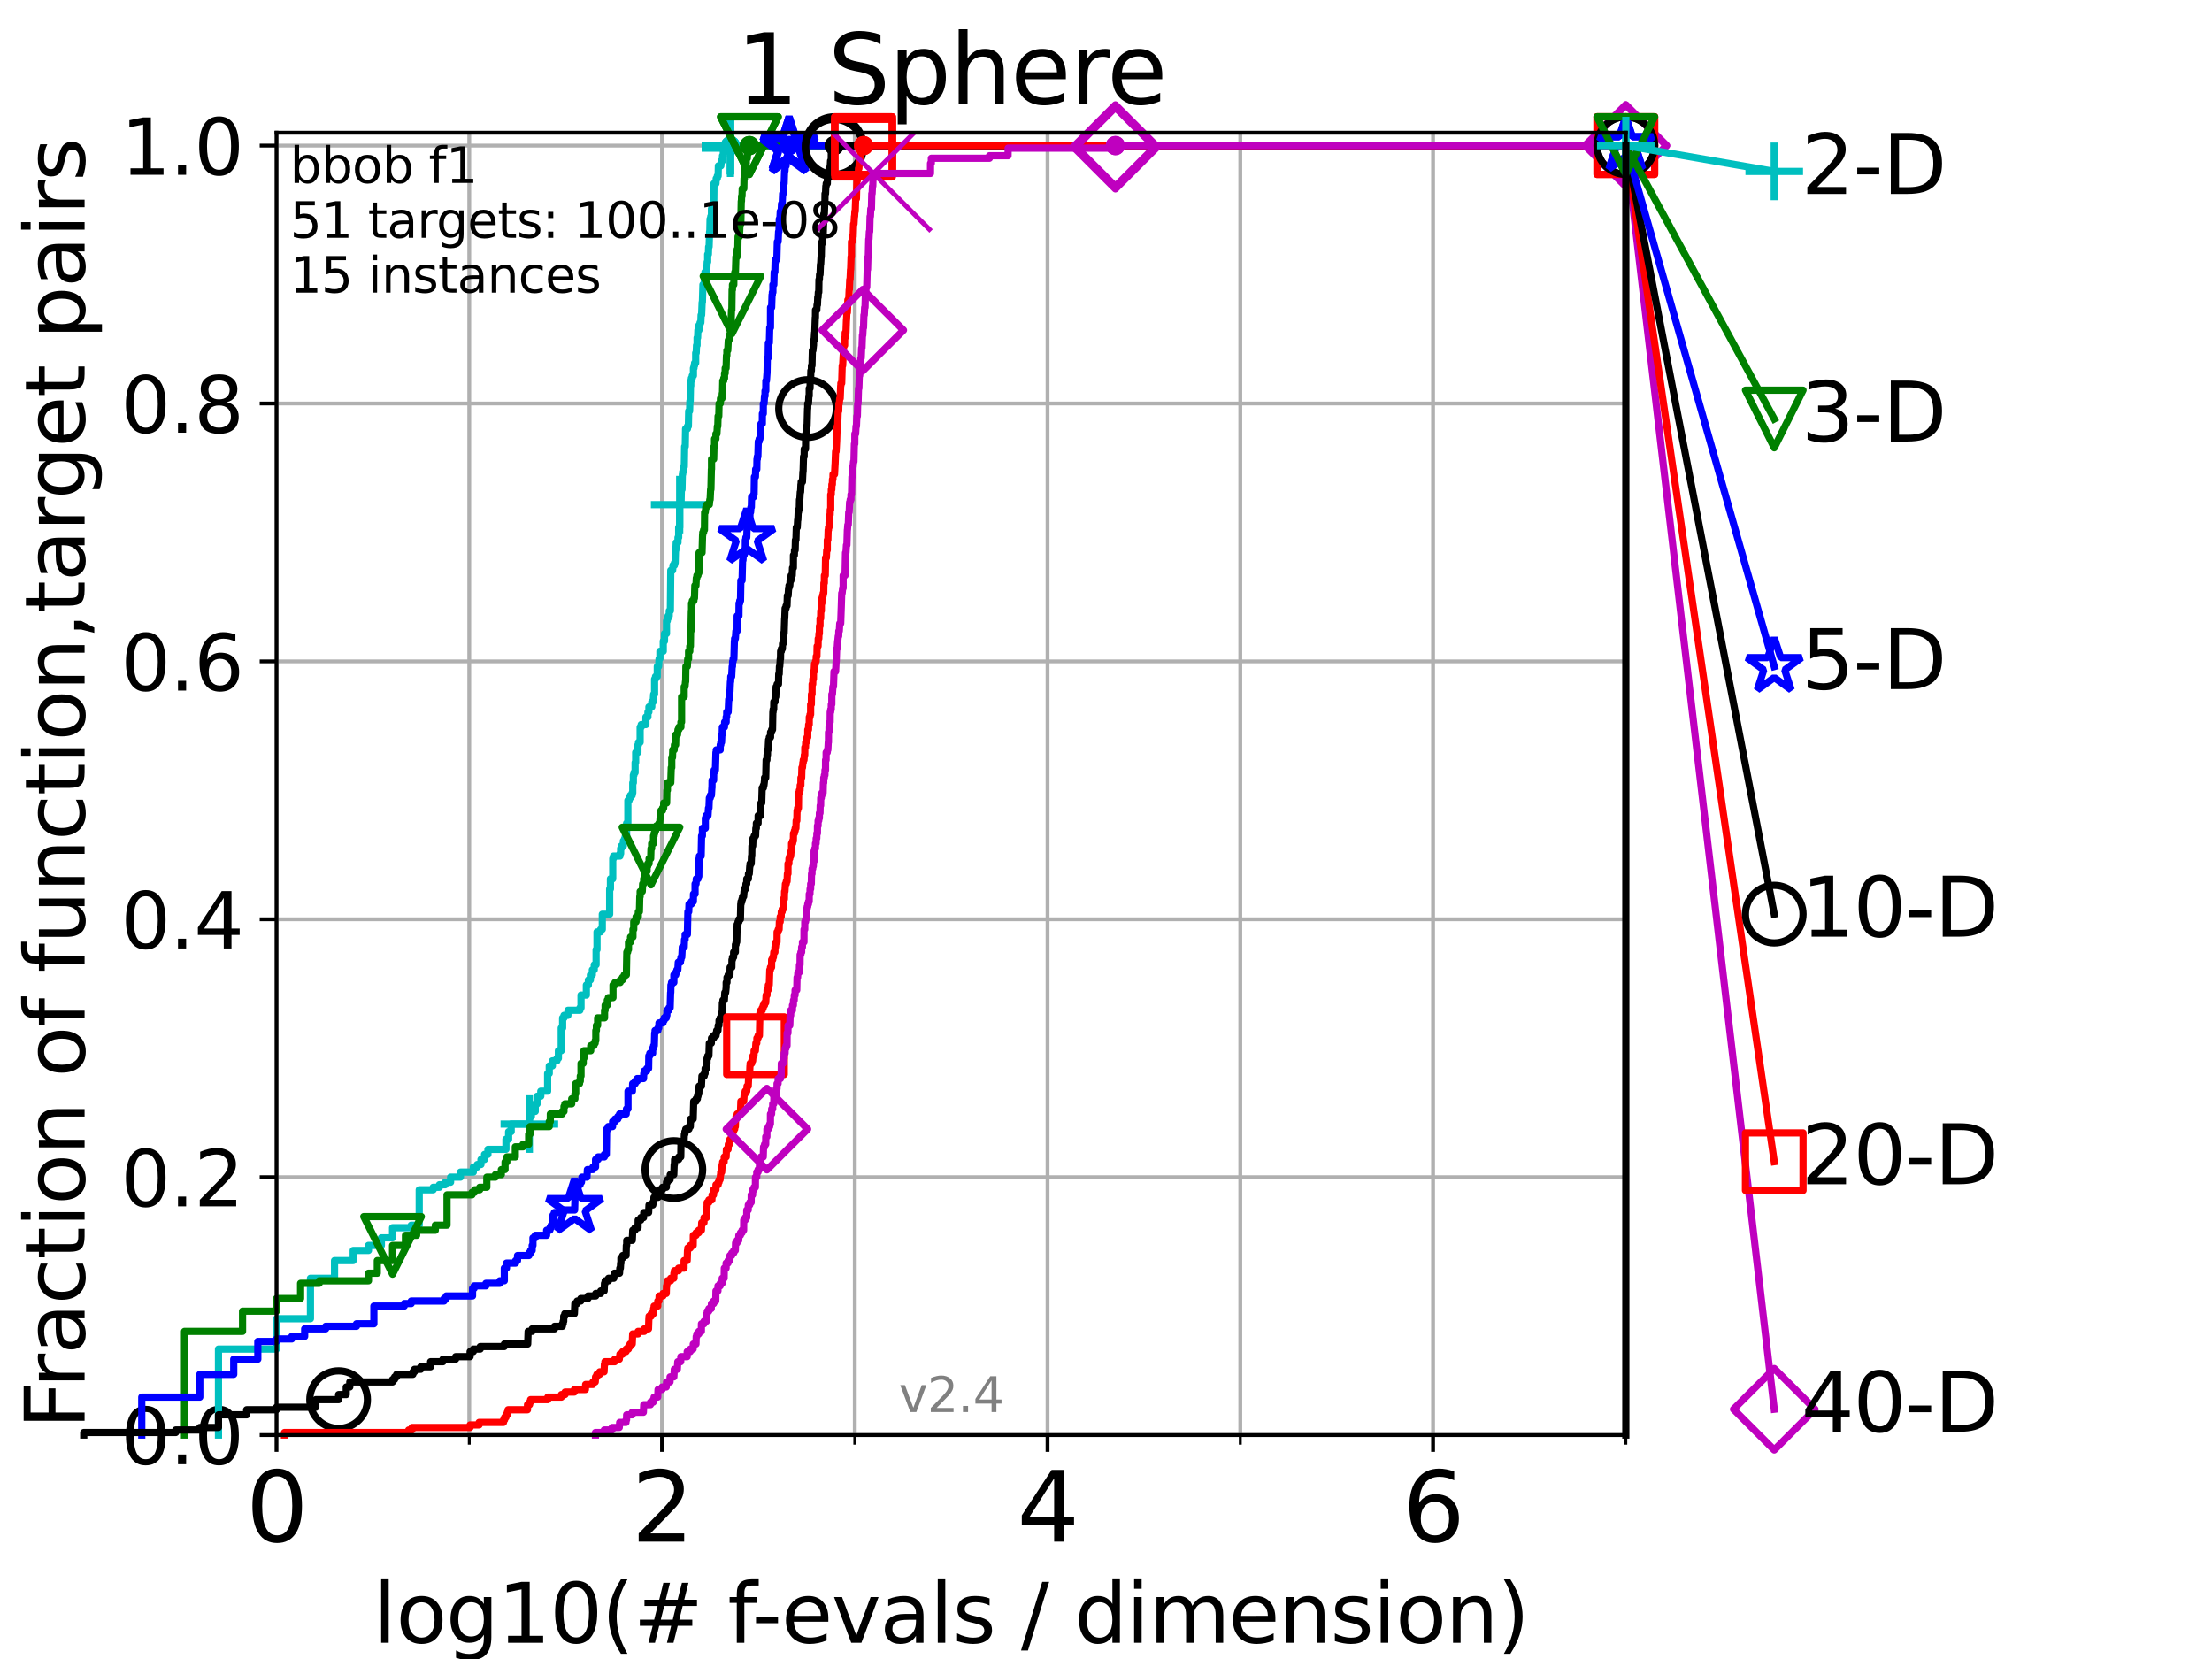 <?xml version="1.0" encoding="utf-8" standalone="no"?>
<!DOCTYPE svg PUBLIC "-//W3C//DTD SVG 1.1//EN"
  "http://www.w3.org/Graphics/SVG/1.1/DTD/svg11.dtd">
<svg height="345.6pt" version="1.1" viewBox="0 0 460.8 345.6" width="460.8pt" xmlns="http://www.w3.org/2000/svg" xmlns:xlink="http://www.w3.org/1999/xlink">
 <defs>
  <style type="text/css">*{stroke-linecap:butt;stroke-linejoin:round;}</style>
 </defs>
 <g id="figure_1">
  <g id="patch_1">
   <path d="M 0 345.6 
L 460.8 345.6 
L 460.8 0 
L 0 0 
z
" style="fill:#ffffff;"/>
  </g>
  <g id="axes_1">
   <g id="patch_2">
    <path d="M 57.6 298.944 
L 338.688 298.944 
L 338.688 27.648 
L 57.6 27.648 
z
" style="fill:#ffffff;"/>
   </g>
   <g id="matplotlib.axis_1">
    <g id="xtick_1">
     <g id="line2d_1">
      <path clip-path="url(#p6cfa862622)" d="M 57.6 298.944 
L 57.6 27.648 
" style="fill:none;stroke:#b0b0b0;stroke-linecap:square;stroke-width:0.8;"/>
     </g>
     <g id="line2d_2">
      <defs>
       <path d="M 0 0 
L 0 3.5 
" id="mde22b47d2c" style="stroke:#000000;stroke-width:0.8;"/>
      </defs>
      <g>
       <use style="stroke:#000000;stroke-width:0.8;" x="57.6" xlink:href="#mde22b47d2c" y="298.944"/>
      </g>
     </g>
     <g id="text_1">
      <!-- 0 -->
      <g transform="translate(51.237 321.141)scale(0.2 -0.2)">
       <defs>
        <path d="M 2034 4250 
Q 1547 4250 1301 3770 
Q 1056 3291 1056 2328 
Q 1056 1369 1301 889 
Q 1547 409 2034 409 
Q 2525 409 2770 889 
Q 3016 1369 3016 2328 
Q 3016 3291 2770 3770 
Q 2525 4250 2034 4250 
z
M 2034 4750 
Q 2819 4750 3233 4129 
Q 3647 3509 3647 2328 
Q 3647 1150 3233 529 
Q 2819 -91 2034 -91 
Q 1250 -91 836 529 
Q 422 1150 422 2328 
Q 422 3509 836 4129 
Q 1250 4750 2034 4750 
z
" id="DejaVuSans-30" transform="scale(0.016)"/>
       </defs>
       <use xlink:href="#DejaVuSans-30"/>
      </g>
     </g>
    </g>
    <g id="xtick_2">
     <g id="line2d_3">
      <path clip-path="url(#p6cfa862622)" d="M 137.911 298.944 
L 137.911 27.648 
" style="fill:none;stroke:#b0b0b0;stroke-linecap:square;stroke-width:0.8;"/>
     </g>
     <g id="line2d_4">
      <g>
       <use style="stroke:#000000;stroke-width:0.8;" x="137.911" xlink:href="#mde22b47d2c" y="298.944"/>
      </g>
     </g>
     <g id="text_2">
      <!-- 2 -->
      <g transform="translate(131.548 321.141)scale(0.2 -0.2)">
       <defs>
        <path d="M 1228 531 
L 3431 531 
L 3431 0 
L 469 0 
L 469 531 
Q 828 903 1448 1529 
Q 2069 2156 2228 2338 
Q 2531 2678 2651 2914 
Q 2772 3150 2772 3378 
Q 2772 3750 2511 3984 
Q 2250 4219 1831 4219 
Q 1534 4219 1204 4116 
Q 875 4013 500 3803 
L 500 4441 
Q 881 4594 1212 4672 
Q 1544 4750 1819 4750 
Q 2544 4750 2975 4387 
Q 3406 4025 3406 3419 
Q 3406 3131 3298 2873 
Q 3191 2616 2906 2266 
Q 2828 2175 2409 1742 
Q 1991 1309 1228 531 
z
" id="DejaVuSans-32" transform="scale(0.016)"/>
       </defs>
       <use xlink:href="#DejaVuSans-32"/>
      </g>
     </g>
    </g>
    <g id="xtick_3">
     <g id="line2d_5">
      <path clip-path="url(#p6cfa862622)" d="M 218.222 298.944 
L 218.222 27.648 
" style="fill:none;stroke:#b0b0b0;stroke-linecap:square;stroke-width:0.8;"/>
     </g>
     <g id="line2d_6">
      <g>
       <use style="stroke:#000000;stroke-width:0.8;" x="218.222" xlink:href="#mde22b47d2c" y="298.944"/>
      </g>
     </g>
     <g id="text_3">
      <!-- 4 -->
      <g transform="translate(211.859 321.141)scale(0.2 -0.2)">
       <defs>
        <path d="M 2419 4116 
L 825 1625 
L 2419 1625 
L 2419 4116 
z
M 2253 4666 
L 3047 4666 
L 3047 1625 
L 3713 1625 
L 3713 1100 
L 3047 1100 
L 3047 0 
L 2419 0 
L 2419 1100 
L 313 1100 
L 313 1709 
L 2253 4666 
z
" id="DejaVuSans-34" transform="scale(0.016)"/>
       </defs>
       <use xlink:href="#DejaVuSans-34"/>
      </g>
     </g>
    </g>
    <g id="xtick_4">
     <g id="line2d_7">
      <path clip-path="url(#p6cfa862622)" d="M 298.533 298.944 
L 298.533 27.648 
" style="fill:none;stroke:#b0b0b0;stroke-linecap:square;stroke-width:0.8;"/>
     </g>
     <g id="line2d_8">
      <g>
       <use style="stroke:#000000;stroke-width:0.8;" x="298.533" xlink:href="#mde22b47d2c" y="298.944"/>
      </g>
     </g>
     <g id="text_4">
      <!-- 6 -->
      <g transform="translate(292.17 321.141)scale(0.2 -0.2)">
       <defs>
        <path d="M 2113 2584 
Q 1688 2584 1439 2293 
Q 1191 2003 1191 1497 
Q 1191 994 1439 701 
Q 1688 409 2113 409 
Q 2538 409 2786 701 
Q 3034 994 3034 1497 
Q 3034 2003 2786 2293 
Q 2538 2584 2113 2584 
z
M 3366 4563 
L 3366 3988 
Q 3128 4100 2886 4159 
Q 2644 4219 2406 4219 
Q 1781 4219 1451 3797 
Q 1122 3375 1075 2522 
Q 1259 2794 1537 2939 
Q 1816 3084 2150 3084 
Q 2853 3084 3261 2657 
Q 3669 2231 3669 1497 
Q 3669 778 3244 343 
Q 2819 -91 2113 -91 
Q 1303 -91 875 529 
Q 447 1150 447 2328 
Q 447 3434 972 4092 
Q 1497 4750 2381 4750 
Q 2619 4750 2861 4703 
Q 3103 4656 3366 4563 
z
" id="DejaVuSans-36" transform="scale(0.016)"/>
       </defs>
       <use xlink:href="#DejaVuSans-36"/>
      </g>
     </g>
    </g>
    <g id="xtick_5">
     <g id="line2d_9">
      <path clip-path="url(#p6cfa862622)" d="M 97.755 298.944 
L 97.755 27.648 
" style="fill:none;stroke:#b0b0b0;stroke-linecap:square;stroke-width:0.8;"/>
     </g>
     <g id="line2d_10">
      <defs>
       <path d="M 0 0 
L 0 2 
" id="m8e6d3eaf61" style="stroke:#000000;stroke-width:0.6;"/>
      </defs>
      <g>
       <use style="stroke:#000000;stroke-width:0.6;" x="97.755" xlink:href="#m8e6d3eaf61" y="298.944"/>
      </g>
     </g>
    </g>
    <g id="xtick_6">
     <g id="line2d_11">
      <path clip-path="url(#p6cfa862622)" d="M 178.066 298.944 
L 178.066 27.648 
" style="fill:none;stroke:#b0b0b0;stroke-linecap:square;stroke-width:0.8;"/>
     </g>
     <g id="line2d_12">
      <g>
       <use style="stroke:#000000;stroke-width:0.6;" x="178.066" xlink:href="#m8e6d3eaf61" y="298.944"/>
      </g>
     </g>
    </g>
    <g id="xtick_7">
     <g id="line2d_13">
      <path clip-path="url(#p6cfa862622)" d="M 258.377 298.944 
L 258.377 27.648 
" style="fill:none;stroke:#b0b0b0;stroke-linecap:square;stroke-width:0.8;"/>
     </g>
     <g id="line2d_14">
      <g>
       <use style="stroke:#000000;stroke-width:0.6;" x="258.377" xlink:href="#m8e6d3eaf61" y="298.944"/>
      </g>
     </g>
    </g>
    <g id="xtick_8">
     <g id="line2d_15">
      <path clip-path="url(#p6cfa862622)" d="M 338.688 298.944 
L 338.688 27.648 
" style="fill:none;stroke:#b0b0b0;stroke-linecap:square;stroke-width:0.8;"/>
     </g>
     <g id="line2d_16">
      <g>
       <use style="stroke:#000000;stroke-width:0.6;" x="338.688" xlink:href="#m8e6d3eaf61" y="298.944"/>
      </g>
     </g>
    </g>
    <g id="text_5">
     <!-- log10(# f-evals / dimension) -->
     <g transform="translate(77.764 342.218)scale(0.17 -0.17)">
      <defs>
       <path d="M 603 4863 
L 1178 4863 
L 1178 0 
L 603 0 
L 603 4863 
z
" id="DejaVuSans-6c" transform="scale(0.016)"/>
       <path d="M 1959 3097 
Q 1497 3097 1228 2736 
Q 959 2375 959 1747 
Q 959 1119 1226 758 
Q 1494 397 1959 397 
Q 2419 397 2687 759 
Q 2956 1122 2956 1747 
Q 2956 2369 2687 2733 
Q 2419 3097 1959 3097 
z
M 1959 3584 
Q 2709 3584 3137 3096 
Q 3566 2609 3566 1747 
Q 3566 888 3137 398 
Q 2709 -91 1959 -91 
Q 1206 -91 779 398 
Q 353 888 353 1747 
Q 353 2609 779 3096 
Q 1206 3584 1959 3584 
z
" id="DejaVuSans-6f" transform="scale(0.016)"/>
       <path d="M 2906 1791 
Q 2906 2416 2648 2759 
Q 2391 3103 1925 3103 
Q 1463 3103 1205 2759 
Q 947 2416 947 1791 
Q 947 1169 1205 825 
Q 1463 481 1925 481 
Q 2391 481 2648 825 
Q 2906 1169 2906 1791 
z
M 3481 434 
Q 3481 -459 3084 -895 
Q 2688 -1331 1869 -1331 
Q 1566 -1331 1297 -1286 
Q 1028 -1241 775 -1147 
L 775 -588 
Q 1028 -725 1275 -790 
Q 1522 -856 1778 -856 
Q 2344 -856 2625 -561 
Q 2906 -266 2906 331 
L 2906 616 
Q 2728 306 2450 153 
Q 2172 0 1784 0 
Q 1141 0 747 490 
Q 353 981 353 1791 
Q 353 2603 747 3093 
Q 1141 3584 1784 3584 
Q 2172 3584 2450 3431 
Q 2728 3278 2906 2969 
L 2906 3500 
L 3481 3500 
L 3481 434 
z
" id="DejaVuSans-67" transform="scale(0.016)"/>
       <path d="M 794 531 
L 1825 531 
L 1825 4091 
L 703 3866 
L 703 4441 
L 1819 4666 
L 2450 4666 
L 2450 531 
L 3481 531 
L 3481 0 
L 794 0 
L 794 531 
z
" id="DejaVuSans-31" transform="scale(0.016)"/>
       <path d="M 1984 4856 
Q 1566 4138 1362 3434 
Q 1159 2731 1159 2009 
Q 1159 1288 1364 580 
Q 1569 -128 1984 -844 
L 1484 -844 
Q 1016 -109 783 600 
Q 550 1309 550 2009 
Q 550 2706 781 3412 
Q 1013 4119 1484 4856 
L 1984 4856 
z
" id="DejaVuSans-28" transform="scale(0.016)"/>
       <path d="M 3272 2816 
L 2363 2816 
L 2100 1772 
L 3016 1772 
L 3272 2816 
z
M 2803 4594 
L 2478 3297 
L 3391 3297 
L 3719 4594 
L 4219 4594 
L 3897 3297 
L 4872 3297 
L 4872 2816 
L 3775 2816 
L 3519 1772 
L 4513 1772 
L 4513 1294 
L 3397 1294 
L 3072 0 
L 2572 0 
L 2894 1294 
L 1978 1294 
L 1656 0 
L 1153 0 
L 1478 1294 
L 494 1294 
L 494 1772 
L 1594 1772 
L 1856 2816 
L 850 2816 
L 850 3297 
L 1978 3297 
L 2297 4594 
L 2803 4594 
z
" id="DejaVuSans-23" transform="scale(0.016)"/>
       <path id="DejaVuSans-20" transform="scale(0.016)"/>
       <path d="M 2375 4863 
L 2375 4384 
L 1825 4384 
Q 1516 4384 1395 4259 
Q 1275 4134 1275 3809 
L 1275 3500 
L 2222 3500 
L 2222 3053 
L 1275 3053 
L 1275 0 
L 697 0 
L 697 3053 
L 147 3053 
L 147 3500 
L 697 3500 
L 697 3744 
Q 697 4328 969 4595 
Q 1241 4863 1831 4863 
L 2375 4863 
z
" id="DejaVuSans-66" transform="scale(0.016)"/>
       <path d="M 313 2009 
L 1997 2009 
L 1997 1497 
L 313 1497 
L 313 2009 
z
" id="DejaVuSans-2d" transform="scale(0.016)"/>
       <path d="M 3597 1894 
L 3597 1613 
L 953 1613 
Q 991 1019 1311 708 
Q 1631 397 2203 397 
Q 2534 397 2845 478 
Q 3156 559 3463 722 
L 3463 178 
Q 3153 47 2828 -22 
Q 2503 -91 2169 -91 
Q 1331 -91 842 396 
Q 353 884 353 1716 
Q 353 2575 817 3079 
Q 1281 3584 2069 3584 
Q 2775 3584 3186 3129 
Q 3597 2675 3597 1894 
z
M 3022 2063 
Q 3016 2534 2758 2815 
Q 2500 3097 2075 3097 
Q 1594 3097 1305 2825 
Q 1016 2553 972 2059 
L 3022 2063 
z
" id="DejaVuSans-65" transform="scale(0.016)"/>
       <path d="M 191 3500 
L 800 3500 
L 1894 563 
L 2988 3500 
L 3597 3500 
L 2284 0 
L 1503 0 
L 191 3500 
z
" id="DejaVuSans-76" transform="scale(0.016)"/>
       <path d="M 2194 1759 
Q 1497 1759 1228 1600 
Q 959 1441 959 1056 
Q 959 750 1161 570 
Q 1363 391 1709 391 
Q 2188 391 2477 730 
Q 2766 1069 2766 1631 
L 2766 1759 
L 2194 1759 
z
M 3341 1997 
L 3341 0 
L 2766 0 
L 2766 531 
Q 2569 213 2275 61 
Q 1981 -91 1556 -91 
Q 1019 -91 701 211 
Q 384 513 384 1019 
Q 384 1609 779 1909 
Q 1175 2209 1959 2209 
L 2766 2209 
L 2766 2266 
Q 2766 2663 2505 2880 
Q 2244 3097 1772 3097 
Q 1472 3097 1187 3025 
Q 903 2953 641 2809 
L 641 3341 
Q 956 3463 1253 3523 
Q 1550 3584 1831 3584 
Q 2591 3584 2966 3190 
Q 3341 2797 3341 1997 
z
" id="DejaVuSans-61" transform="scale(0.016)"/>
       <path d="M 2834 3397 
L 2834 2853 
Q 2591 2978 2328 3040 
Q 2066 3103 1784 3103 
Q 1356 3103 1142 2972 
Q 928 2841 928 2578 
Q 928 2378 1081 2264 
Q 1234 2150 1697 2047 
L 1894 2003 
Q 2506 1872 2764 1633 
Q 3022 1394 3022 966 
Q 3022 478 2636 193 
Q 2250 -91 1575 -91 
Q 1294 -91 989 -36 
Q 684 19 347 128 
L 347 722 
Q 666 556 975 473 
Q 1284 391 1588 391 
Q 1994 391 2212 530 
Q 2431 669 2431 922 
Q 2431 1156 2273 1281 
Q 2116 1406 1581 1522 
L 1381 1569 
Q 847 1681 609 1914 
Q 372 2147 372 2553 
Q 372 3047 722 3315 
Q 1072 3584 1716 3584 
Q 2034 3584 2315 3537 
Q 2597 3491 2834 3397 
z
" id="DejaVuSans-73" transform="scale(0.016)"/>
       <path d="M 1625 4666 
L 2156 4666 
L 531 -594 
L 0 -594 
L 1625 4666 
z
" id="DejaVuSans-2f" transform="scale(0.016)"/>
       <path d="M 2906 2969 
L 2906 4863 
L 3481 4863 
L 3481 0 
L 2906 0 
L 2906 525 
Q 2725 213 2448 61 
Q 2172 -91 1784 -91 
Q 1150 -91 751 415 
Q 353 922 353 1747 
Q 353 2572 751 3078 
Q 1150 3584 1784 3584 
Q 2172 3584 2448 3432 
Q 2725 3281 2906 2969 
z
M 947 1747 
Q 947 1113 1208 752 
Q 1469 391 1925 391 
Q 2381 391 2643 752 
Q 2906 1113 2906 1747 
Q 2906 2381 2643 2742 
Q 2381 3103 1925 3103 
Q 1469 3103 1208 2742 
Q 947 2381 947 1747 
z
" id="DejaVuSans-64" transform="scale(0.016)"/>
       <path d="M 603 3500 
L 1178 3500 
L 1178 0 
L 603 0 
L 603 3500 
z
M 603 4863 
L 1178 4863 
L 1178 4134 
L 603 4134 
L 603 4863 
z
" id="DejaVuSans-69" transform="scale(0.016)"/>
       <path d="M 3328 2828 
Q 3544 3216 3844 3400 
Q 4144 3584 4550 3584 
Q 5097 3584 5394 3201 
Q 5691 2819 5691 2113 
L 5691 0 
L 5113 0 
L 5113 2094 
Q 5113 2597 4934 2840 
Q 4756 3084 4391 3084 
Q 3944 3084 3684 2787 
Q 3425 2491 3425 1978 
L 3425 0 
L 2847 0 
L 2847 2094 
Q 2847 2600 2669 2842 
Q 2491 3084 2119 3084 
Q 1678 3084 1418 2786 
Q 1159 2488 1159 1978 
L 1159 0 
L 581 0 
L 581 3500 
L 1159 3500 
L 1159 2956 
Q 1356 3278 1631 3431 
Q 1906 3584 2284 3584 
Q 2666 3584 2933 3390 
Q 3200 3197 3328 2828 
z
" id="DejaVuSans-6d" transform="scale(0.016)"/>
       <path d="M 3513 2113 
L 3513 0 
L 2938 0 
L 2938 2094 
Q 2938 2591 2744 2837 
Q 2550 3084 2163 3084 
Q 1697 3084 1428 2787 
Q 1159 2491 1159 1978 
L 1159 0 
L 581 0 
L 581 3500 
L 1159 3500 
L 1159 2956 
Q 1366 3272 1645 3428 
Q 1925 3584 2291 3584 
Q 2894 3584 3203 3211 
Q 3513 2838 3513 2113 
z
" id="DejaVuSans-6e" transform="scale(0.016)"/>
       <path d="M 513 4856 
L 1013 4856 
Q 1481 4119 1714 3412 
Q 1947 2706 1947 2009 
Q 1947 1309 1714 600 
Q 1481 -109 1013 -844 
L 513 -844 
Q 928 -128 1133 580 
Q 1338 1288 1338 2009 
Q 1338 2731 1133 3434 
Q 928 4138 513 4856 
z
" id="DejaVuSans-29" transform="scale(0.016)"/>
      </defs>
      <use xlink:href="#DejaVuSans-6c"/>
      <use x="27.783" xlink:href="#DejaVuSans-6f"/>
      <use x="88.965" xlink:href="#DejaVuSans-67"/>
      <use x="152.441" xlink:href="#DejaVuSans-31"/>
      <use x="216.064" xlink:href="#DejaVuSans-30"/>
      <use x="279.688" xlink:href="#DejaVuSans-28"/>
      <use x="318.701" xlink:href="#DejaVuSans-23"/>
      <use x="402.49" xlink:href="#DejaVuSans-20"/>
      <use x="434.277" xlink:href="#DejaVuSans-66"/>
      <use x="463.982" xlink:href="#DejaVuSans-2d"/>
      <use x="500.066" xlink:href="#DejaVuSans-65"/>
      <use x="561.59" xlink:href="#DejaVuSans-76"/>
      <use x="620.77" xlink:href="#DejaVuSans-61"/>
      <use x="682.049" xlink:href="#DejaVuSans-6c"/>
      <use x="709.832" xlink:href="#DejaVuSans-73"/>
      <use x="761.932" xlink:href="#DejaVuSans-20"/>
      <use x="793.719" xlink:href="#DejaVuSans-2f"/>
      <use x="827.41" xlink:href="#DejaVuSans-20"/>
      <use x="859.197" xlink:href="#DejaVuSans-64"/>
      <use x="922.674" xlink:href="#DejaVuSans-69"/>
      <use x="950.457" xlink:href="#DejaVuSans-6d"/>
      <use x="1047.869" xlink:href="#DejaVuSans-65"/>
      <use x="1109.393" xlink:href="#DejaVuSans-6e"/>
      <use x="1172.771" xlink:href="#DejaVuSans-73"/>
      <use x="1224.871" xlink:href="#DejaVuSans-69"/>
      <use x="1252.654" xlink:href="#DejaVuSans-6f"/>
      <use x="1313.836" xlink:href="#DejaVuSans-6e"/>
      <use x="1377.215" xlink:href="#DejaVuSans-29"/>
     </g>
    </g>
   </g>
   <g id="matplotlib.axis_2">
    <g id="ytick_1">
     <g id="line2d_17">
      <path clip-path="url(#p6cfa862622)" d="M 57.6 298.944 
L 338.688 298.944 
" style="fill:none;stroke:#b0b0b0;stroke-linecap:square;stroke-width:0.8;"/>
     </g>
     <g id="line2d_18">
      <defs>
       <path d="M 0 0 
L -3.5 0 
" id="m01ab6cd4c2" style="stroke:#000000;stroke-width:0.8;"/>
      </defs>
      <g>
       <use style="stroke:#000000;stroke-width:0.8;" x="57.6" xlink:href="#m01ab6cd4c2" y="298.944"/>
      </g>
     </g>
     <g id="text_6">
      <!-- 0.0 -->
      <g transform="translate(25.155 305.023)scale(0.16 -0.16)">
       <defs>
        <path d="M 684 794 
L 1344 794 
L 1344 0 
L 684 0 
L 684 794 
z
" id="DejaVuSans-2e" transform="scale(0.016)"/>
       </defs>
       <use xlink:href="#DejaVuSans-30"/>
       <use x="63.623" xlink:href="#DejaVuSans-2e"/>
       <use x="95.41" xlink:href="#DejaVuSans-30"/>
      </g>
     </g>
    </g>
    <g id="ytick_2">
     <g id="line2d_19">
      <path clip-path="url(#p6cfa862622)" d="M 57.6 245.222 
L 338.688 245.222 
" style="fill:none;stroke:#b0b0b0;stroke-linecap:square;stroke-width:0.8;"/>
     </g>
     <g id="line2d_20">
      <g>
       <use style="stroke:#000000;stroke-width:0.8;" x="57.6" xlink:href="#m01ab6cd4c2" y="245.222"/>
      </g>
     </g>
     <g id="text_7">
      <!-- 0.2 -->
      <g transform="translate(25.155 251.301)scale(0.16 -0.16)">
       <use xlink:href="#DejaVuSans-30"/>
       <use x="63.623" xlink:href="#DejaVuSans-2e"/>
       <use x="95.41" xlink:href="#DejaVuSans-32"/>
      </g>
     </g>
    </g>
    <g id="ytick_3">
     <g id="line2d_21">
      <path clip-path="url(#p6cfa862622)" d="M 57.6 191.5 
L 338.688 191.5 
" style="fill:none;stroke:#b0b0b0;stroke-linecap:square;stroke-width:0.8;"/>
     </g>
     <g id="line2d_22">
      <g>
       <use style="stroke:#000000;stroke-width:0.8;" x="57.6" xlink:href="#m01ab6cd4c2" y="191.5"/>
      </g>
     </g>
     <g id="text_8">
      <!-- 0.4 -->
      <g transform="translate(25.155 197.579)scale(0.16 -0.16)">
       <use xlink:href="#DejaVuSans-30"/>
       <use x="63.623" xlink:href="#DejaVuSans-2e"/>
       <use x="95.41" xlink:href="#DejaVuSans-34"/>
      </g>
     </g>
    </g>
    <g id="ytick_4">
     <g id="line2d_23">
      <path clip-path="url(#p6cfa862622)" d="M 57.6 137.778 
L 338.688 137.778 
" style="fill:none;stroke:#b0b0b0;stroke-linecap:square;stroke-width:0.8;"/>
     </g>
     <g id="line2d_24">
      <g>
       <use style="stroke:#000000;stroke-width:0.8;" x="57.6" xlink:href="#m01ab6cd4c2" y="137.778"/>
      </g>
     </g>
     <g id="text_9">
      <!-- 0.6 -->
      <g transform="translate(25.155 143.857)scale(0.16 -0.16)">
       <use xlink:href="#DejaVuSans-30"/>
       <use x="63.623" xlink:href="#DejaVuSans-2e"/>
       <use x="95.41" xlink:href="#DejaVuSans-36"/>
      </g>
     </g>
    </g>
    <g id="ytick_5">
     <g id="line2d_25">
      <path clip-path="url(#p6cfa862622)" d="M 57.6 84.056 
L 338.688 84.056 
" style="fill:none;stroke:#b0b0b0;stroke-linecap:square;stroke-width:0.8;"/>
     </g>
     <g id="line2d_26">
      <g>
       <use style="stroke:#000000;stroke-width:0.8;" x="57.6" xlink:href="#m01ab6cd4c2" y="84.056"/>
      </g>
     </g>
     <g id="text_10">
      <!-- 0.8 -->
      <g transform="translate(25.155 90.135)scale(0.16 -0.16)">
       <defs>
        <path d="M 2034 2216 
Q 1584 2216 1326 1975 
Q 1069 1734 1069 1313 
Q 1069 891 1326 650 
Q 1584 409 2034 409 
Q 2484 409 2743 651 
Q 3003 894 3003 1313 
Q 3003 1734 2745 1975 
Q 2488 2216 2034 2216 
z
M 1403 2484 
Q 997 2584 770 2862 
Q 544 3141 544 3541 
Q 544 4100 942 4425 
Q 1341 4750 2034 4750 
Q 2731 4750 3128 4425 
Q 3525 4100 3525 3541 
Q 3525 3141 3298 2862 
Q 3072 2584 2669 2484 
Q 3125 2378 3379 2068 
Q 3634 1759 3634 1313 
Q 3634 634 3220 271 
Q 2806 -91 2034 -91 
Q 1263 -91 848 271 
Q 434 634 434 1313 
Q 434 1759 690 2068 
Q 947 2378 1403 2484 
z
M 1172 3481 
Q 1172 3119 1398 2916 
Q 1625 2713 2034 2713 
Q 2441 2713 2670 2916 
Q 2900 3119 2900 3481 
Q 2900 3844 2670 4047 
Q 2441 4250 2034 4250 
Q 1625 4250 1398 4047 
Q 1172 3844 1172 3481 
z
" id="DejaVuSans-38" transform="scale(0.016)"/>
       </defs>
       <use xlink:href="#DejaVuSans-30"/>
       <use x="63.623" xlink:href="#DejaVuSans-2e"/>
       <use x="95.41" xlink:href="#DejaVuSans-38"/>
      </g>
     </g>
    </g>
    <g id="ytick_6">
     <g id="line2d_27">
      <path clip-path="url(#p6cfa862622)" d="M 57.6 30.334 
L 338.688 30.334 
" style="fill:none;stroke:#b0b0b0;stroke-linecap:square;stroke-width:0.8;"/>
     </g>
     <g id="line2d_28">
      <g>
       <use style="stroke:#000000;stroke-width:0.8;" x="57.6" xlink:href="#m01ab6cd4c2" y="30.334"/>
      </g>
     </g>
     <g id="text_11">
      <!-- 1.0 -->
      <g transform="translate(25.155 36.413)scale(0.16 -0.16)">
       <use xlink:href="#DejaVuSans-31"/>
       <use x="63.623" xlink:href="#DejaVuSans-2e"/>
       <use x="95.41" xlink:href="#DejaVuSans-30"/>
      </g>
     </g>
    </g>
    <g id="text_12">
     <!-- Fraction of function,target pairs -->
     <g transform="translate(17.62 297.681)rotate(-90)scale(0.17 -0.17)">
      <defs>
       <path d="M 628 4666 
L 3309 4666 
L 3309 4134 
L 1259 4134 
L 1259 2759 
L 3109 2759 
L 3109 2228 
L 1259 2228 
L 1259 0 
L 628 0 
L 628 4666 
z
" id="DejaVuSans-46" transform="scale(0.016)"/>
       <path d="M 2631 2963 
Q 2534 3019 2420 3045 
Q 2306 3072 2169 3072 
Q 1681 3072 1420 2755 
Q 1159 2438 1159 1844 
L 1159 0 
L 581 0 
L 581 3500 
L 1159 3500 
L 1159 2956 
Q 1341 3275 1631 3429 
Q 1922 3584 2338 3584 
Q 2397 3584 2469 3576 
Q 2541 3569 2628 3553 
L 2631 2963 
z
" id="DejaVuSans-72" transform="scale(0.016)"/>
       <path d="M 3122 3366 
L 3122 2828 
Q 2878 2963 2633 3030 
Q 2388 3097 2138 3097 
Q 1578 3097 1268 2742 
Q 959 2388 959 1747 
Q 959 1106 1268 751 
Q 1578 397 2138 397 
Q 2388 397 2633 464 
Q 2878 531 3122 666 
L 3122 134 
Q 2881 22 2623 -34 
Q 2366 -91 2075 -91 
Q 1284 -91 818 406 
Q 353 903 353 1747 
Q 353 2603 823 3093 
Q 1294 3584 2113 3584 
Q 2378 3584 2631 3529 
Q 2884 3475 3122 3366 
z
" id="DejaVuSans-63" transform="scale(0.016)"/>
       <path d="M 1172 4494 
L 1172 3500 
L 2356 3500 
L 2356 3053 
L 1172 3053 
L 1172 1153 
Q 1172 725 1289 603 
Q 1406 481 1766 481 
L 2356 481 
L 2356 0 
L 1766 0 
Q 1100 0 847 248 
Q 594 497 594 1153 
L 594 3053 
L 172 3053 
L 172 3500 
L 594 3500 
L 594 4494 
L 1172 4494 
z
" id="DejaVuSans-74" transform="scale(0.016)"/>
       <path d="M 544 1381 
L 544 3500 
L 1119 3500 
L 1119 1403 
Q 1119 906 1312 657 
Q 1506 409 1894 409 
Q 2359 409 2629 706 
Q 2900 1003 2900 1516 
L 2900 3500 
L 3475 3500 
L 3475 0 
L 2900 0 
L 2900 538 
Q 2691 219 2414 64 
Q 2138 -91 1772 -91 
Q 1169 -91 856 284 
Q 544 659 544 1381 
z
M 1991 3584 
L 1991 3584 
z
" id="DejaVuSans-75" transform="scale(0.016)"/>
       <path d="M 750 794 
L 1409 794 
L 1409 256 
L 897 -744 
L 494 -744 
L 750 256 
L 750 794 
z
" id="DejaVuSans-2c" transform="scale(0.016)"/>
       <path d="M 1159 525 
L 1159 -1331 
L 581 -1331 
L 581 3500 
L 1159 3500 
L 1159 2969 
Q 1341 3281 1617 3432 
Q 1894 3584 2278 3584 
Q 2916 3584 3314 3078 
Q 3713 2572 3713 1747 
Q 3713 922 3314 415 
Q 2916 -91 2278 -91 
Q 1894 -91 1617 61 
Q 1341 213 1159 525 
z
M 3116 1747 
Q 3116 2381 2855 2742 
Q 2594 3103 2138 3103 
Q 1681 3103 1420 2742 
Q 1159 2381 1159 1747 
Q 1159 1113 1420 752 
Q 1681 391 2138 391 
Q 2594 391 2855 752 
Q 3116 1113 3116 1747 
z
" id="DejaVuSans-70" transform="scale(0.016)"/>
      </defs>
      <use xlink:href="#DejaVuSans-46"/>
      <use x="50.27" xlink:href="#DejaVuSans-72"/>
      <use x="91.383" xlink:href="#DejaVuSans-61"/>
      <use x="152.662" xlink:href="#DejaVuSans-63"/>
      <use x="207.643" xlink:href="#DejaVuSans-74"/>
      <use x="246.852" xlink:href="#DejaVuSans-69"/>
      <use x="274.635" xlink:href="#DejaVuSans-6f"/>
      <use x="335.816" xlink:href="#DejaVuSans-6e"/>
      <use x="399.195" xlink:href="#DejaVuSans-20"/>
      <use x="430.982" xlink:href="#DejaVuSans-6f"/>
      <use x="492.164" xlink:href="#DejaVuSans-66"/>
      <use x="527.369" xlink:href="#DejaVuSans-20"/>
      <use x="559.156" xlink:href="#DejaVuSans-66"/>
      <use x="594.361" xlink:href="#DejaVuSans-75"/>
      <use x="657.74" xlink:href="#DejaVuSans-6e"/>
      <use x="721.119" xlink:href="#DejaVuSans-63"/>
      <use x="776.1" xlink:href="#DejaVuSans-74"/>
      <use x="815.309" xlink:href="#DejaVuSans-69"/>
      <use x="843.092" xlink:href="#DejaVuSans-6f"/>
      <use x="904.273" xlink:href="#DejaVuSans-6e"/>
      <use x="967.652" xlink:href="#DejaVuSans-2c"/>
      <use x="999.439" xlink:href="#DejaVuSans-74"/>
      <use x="1038.648" xlink:href="#DejaVuSans-61"/>
      <use x="1099.928" xlink:href="#DejaVuSans-72"/>
      <use x="1139.291" xlink:href="#DejaVuSans-67"/>
      <use x="1202.768" xlink:href="#DejaVuSans-65"/>
      <use x="1264.291" xlink:href="#DejaVuSans-74"/>
      <use x="1303.5" xlink:href="#DejaVuSans-20"/>
      <use x="1335.287" xlink:href="#DejaVuSans-70"/>
      <use x="1398.764" xlink:href="#DejaVuSans-61"/>
      <use x="1460.043" xlink:href="#DejaVuSans-69"/>
      <use x="1487.826" xlink:href="#DejaVuSans-72"/>
      <use x="1528.939" xlink:href="#DejaVuSans-73"/>
     </g>
    </g>
   </g>
   <g id="line2d_29">
    <defs>
     <path d="M 0 1.5 
C 0.398 1.5 0.779 1.342 1.061 1.061 
C 1.342 0.779 1.5 0.398 1.5 0 
C 1.5 -0.398 1.342 -0.779 1.061 -1.061 
C 0.779 -1.342 0.398 -1.5 0 -1.5 
C -0.398 -1.5 -0.779 -1.342 -1.061 -1.061 
C -1.342 -0.779 -1.5 -0.398 -1.5 0 
C -1.5 0.398 -1.342 0.779 -1.061 1.061 
C -0.779 1.342 -0.398 1.5 0 1.5 
z
" id="mb520c58a35" style="stroke:#00bfbf;"/>
    </defs>
    <g>
     <use style="fill:#00bfbf;stroke:#00bfbf;" x="152.169" xlink:href="#mb520c58a35" y="30.334"/>
     <use style="fill:#00bfbf;stroke:#00bfbf;" x="152.169" xlink:href="#mb520c58a35" y="30.334"/>
    </g>
   </g>
   <g id="line2d_30">
    <path d="M 45.512 298.944 
L 45.512 281.037 
L 57.6 281.037 
L 57.6 274.716 
L 64.671 274.716 
L 64.671 266.289 
L 69.688 266.289 
L 69.688 262.603 
L 73.579 262.603 
L 73.579 260.496 
L 76.759 260.496 
L 76.759 259.443 
L 79.447 259.443 
L 79.447 257.862 
L 81.776 257.862 
L 81.776 255.756 
L 85.667 255.756 
L 85.667 255.229 
L 87.33 255.229 
L 87.33 247.855 
L 90.243 247.855 
L 90.243 247.329 
L 91.535 247.329 
L 91.535 246.802 
L 92.738 246.802 
L 92.738 246.275 
L 93.864 246.275 
L 93.864 245.222 
L 95.918 245.222 
L 95.918 244.169 
L 98.606 244.169 
L 98.606 243.115 
L 99.418 243.115 
L 99.418 242.589 
L 100.193 242.589 
L 100.193 241.535 
L 100.935 241.535 
L 100.935 240.482 
L 101.647 240.482 
L 101.647 239.428 
L 105.398 239.428 
L 105.398 237.322 
L 105.952 237.322 
L 105.952 235.742 
L 106.489 235.742 
L 106.489 234.162 
L 110.274 234.162 
L 110.274 232.582 
L 110.694 232.582 
L 110.694 231.528 
L 111.506 231.528 
L 111.506 229.948 
L 111.897 229.948 
L 111.897 228.368 
L 112.656 228.368 
L 112.656 227.315 
L 114.08 227.315 
L 114.08 223.628 
L 114.419 223.628 
L 114.419 222.048 
L 115.077 222.048 
L 115.077 220.994 
L 116.02 220.994 
L 116.02 220.468 
L 116.323 220.468 
L 116.323 218.888 
L 116.914 218.888 
L 116.914 214.148 
L 117.203 214.148 
L 117.203 212.041 
L 117.486 212.041 
L 117.486 211.514 
L 118.31 211.514 
L 118.31 210.461 
L 120.806 210.461 
L 120.806 209.934 
L 121.037 209.934 
L 121.037 207.301 
L 122.148 207.301 
L 122.148 205.194 
L 122.573 205.194 
L 122.573 204.141 
L 122.989 204.141 
L 122.989 203.087 
L 123.394 203.087 
L 123.394 202.034 
L 123.791 202.034 
L 123.791 200.98 
L 124.178 200.98 
L 124.178 197.82 
L 124.369 197.82 
L 124.369 194.133 
L 125.111 194.133 
L 125.111 193.607 
L 125.471 193.607 
L 125.471 190.447 
L 127.003 190.447 
L 127.003 185.18 
L 127.165 185.18 
L 127.165 183.073 
L 127.643 183.073 
L 127.643 178.86 
L 127.799 178.86 
L 127.799 178.333 
L 129.147 178.333 
L 129.147 177.806 
L 129.291 177.806 
L 129.291 176.753 
L 129.433 176.753 
L 129.433 176.226 
L 129.853 176.226 
L 129.853 175.173 
L 130.128 175.173 
L 130.128 174.646 
L 130.264 174.646 
L 130.264 174.119 
L 130.532 174.119 
L 130.532 171.486 
L 130.796 171.486 
L 130.796 166.746 
L 131.056 166.746 
L 131.056 166.219 
L 131.313 166.219 
L 131.313 165.692 
L 131.691 165.692 
L 131.691 165.166 
L 131.815 165.166 
L 131.815 163.059 
L 131.938 163.059 
L 131.938 161.479 
L 132.06 161.479 
L 132.06 160.952 
L 132.303 160.952 
L 132.303 158.846 
L 132.423 158.846 
L 132.423 156.739 
L 132.894 156.739 
L 132.894 155.159 
L 133.01 155.159 
L 133.01 154.632 
L 133.353 154.632 
L 133.353 151.472 
L 133.578 151.472 
L 133.578 150.945 
L 134.556 150.945 
L 134.556 149.365 
L 134.974 149.365 
L 134.974 148.312 
L 135.179 148.312 
L 135.179 147.258 
L 135.78 147.258 
L 135.78 146.205 
L 136.073 146.205 
L 136.17 144.625 
L 136.362 144.625 
L 136.362 141.465 
L 136.551 141.465 
L 136.551 140.938 
L 136.924 140.938 
L 136.924 138.831 
L 137.199 138.831 
L 137.29 137.251 
L 137.469 137.251 
L 137.469 135.671 
L 138.171 135.671 
L 138.171 133.565 
L 138.426 133.565 
L 138.426 131.985 
L 138.845 131.985 
L 138.845 129.351 
L 139.009 129.351 
L 139.009 128.824 
L 139.172 128.824 
L 139.172 128.298 
L 139.414 128.298 
L 139.414 127.244 
L 139.652 127.244 
L 139.731 118.817 
L 140.119 118.817 
L 140.196 117.764 
L 140.499 117.764 
L 140.499 117.237 
L 140.649 117.237 
L 140.723 114.604 
L 140.797 114.604 
L 140.871 113.024 
L 141.235 113.024 
L 141.235 111.97 
L 141.379 111.97 
L 141.379 109.864 
L 141.592 109.864 
L 141.592 105.124 
L 141.872 105.124 
L 141.941 101.963 
L 142.079 101.963 
L 142.148 98.803 
L 142.216 98.803 
L 142.216 98.277 
L 142.352 98.277 
L 142.352 97.223 
L 142.553 97.223 
L 142.62 93.01 
L 142.753 93.01 
L 142.818 89.323 
L 143.209 89.323 
L 143.209 88.796 
L 143.401 88.796 
L 143.464 85.636 
L 143.654 85.636 
L 143.716 83.529 
L 143.779 83.529 
L 143.841 80.369 
L 143.903 80.369 
L 143.903 79.316 
L 144.026 79.316 
L 144.026 78.789 
L 144.209 78.789 
L 144.209 78.263 
L 144.451 78.263 
L 144.451 76.682 
L 144.57 76.682 
L 144.57 76.156 
L 144.689 76.156 
L 144.689 75.629 
L 144.924 75.629 
L 144.924 73.522 
L 145.04 73.522 
L 145.098 71.942 
L 145.213 71.942 
L 145.213 70.362 
L 145.327 70.362 
L 145.384 68.782 
L 145.61 68.782 
L 145.61 67.729 
L 145.833 67.729 
L 145.833 67.202 
L 145.998 67.202 
L 146.053 65.622 
L 146.162 65.622 
L 146.27 62.989 
L 146.324 62.989 
L 146.431 59.302 
L 146.697 59.302 
L 146.749 57.722 
L 146.854 57.722 
L 146.854 56.668 
L 147.216 56.668 
L 147.318 54.562 
L 147.419 54.562 
L 147.419 52.982 
L 147.57 52.982 
L 147.62 51.402 
L 147.72 51.402 
L 147.819 48.241 
L 147.868 48.241 
L 147.918 45.608 
L 148.064 45.608 
L 148.064 45.081 
L 148.21 45.081 
L 148.21 43.501 
L 148.545 43.501 
L 148.545 42.975 
L 148.686 42.975 
L 148.733 38.234 
L 149.15 38.234 
L 149.196 37.181 
L 149.423 37.181 
L 149.423 36.654 
L 149.602 36.654 
L 149.647 34.548 
L 150.172 34.548 
L 150.258 33.494 
L 150.514 33.494 
L 150.514 32.441 
L 150.683 32.441 
L 150.683 31.387 
L 151.056 31.387 
L 151.056 30.861 
L 152.169 30.861 
L 152.169 30.334 
L 338.688 30.334 
L 338.688 30.334 
" style="fill:none;stroke:#00bfbf;stroke-linecap:square;stroke-width:1.5;"/>
   </g>
   <g id="line2d_31">
    <defs>
     <path d="M -6 0 
L 6 0 
M 0 6 
L 0 -6 
" id="m4410fc2a2a" style="stroke:#00bfbf;stroke-width:1.5;"/>
    </defs>
    <g>
     <use style="fill-opacity:0;stroke:#00bfbf;stroke-width:1.5;" x="110.274" xlink:href="#m4410fc2a2a" y="234.162"/>
     <use style="fill-opacity:0;stroke:#00bfbf;stroke-width:1.5;" x="141.592" xlink:href="#m4410fc2a2a" y="105.124"/>
     <use style="fill-opacity:0;stroke:#00bfbf;stroke-width:1.5;" x="152.169" xlink:href="#m4410fc2a2a" y="30.861"/>
     <use style="fill-opacity:0;stroke:#00bfbf;stroke-width:1.5;" x="152.169" xlink:href="#m4410fc2a2a" y="30.334"/>
     <use style="fill-opacity:0;stroke:#00bfbf;stroke-width:1.5;" x="152.169" xlink:href="#m4410fc2a2a" y="30.334"/>
     <use style="fill-opacity:0;stroke:#00bfbf;stroke-width:1.5;" x="338.688" xlink:href="#m4410fc2a2a" y="30.334"/>
    </g>
   </g>
   <g id="line2d_32">
    <path style="fill:none;stroke:#00bfbf;stroke-linecap:square;stroke-width:1.5;"/>
    <g/>
   </g>
   <g id="line2d_33">
    <defs>
     <path d="M 0 1.5 
C 0.398 1.5 0.779 1.342 1.061 1.061 
C 1.342 0.779 1.5 0.398 1.5 0 
C 1.5 -0.398 1.342 -0.779 1.061 -1.061 
C 0.779 -1.342 0.398 -1.5 0 -1.5 
C -0.398 -1.5 -0.779 -1.342 -1.061 -1.061 
C -1.342 -0.779 -1.5 -0.398 -1.5 0 
C -1.5 0.398 -1.342 0.779 -1.061 1.061 
C -0.779 1.342 -0.398 1.5 0 1.5 
z
" id="m1a55fefb1d" style="stroke:#008000;"/>
    </defs>
    <g>
     <use style="fill:#008000;stroke:#008000;" x="156.114" xlink:href="#m1a55fefb1d" y="30.334"/>
     <use style="fill:#008000;stroke:#008000;" x="156.114" xlink:href="#m1a55fefb1d" y="30.334"/>
    </g>
   </g>
   <g id="line2d_34">
    <path d="M 38.441 298.944 
L 38.441 277.35 
L 50.529 277.35 
L 50.529 273.136 
L 57.6 273.136 
L 57.6 270.503 
L 62.617 270.503 
L 62.617 267.343 
L 66.508 267.343 
L 66.508 266.816 
L 76.759 266.816 
L 76.759 265.236 
L 78.596 265.236 
L 78.596 262.603 
L 81.776 262.603 
L 81.776 259.443 
L 84.464 259.443 
L 84.464 257.336 
L 86.793 257.336 
L 86.793 256.282 
L 90.684 256.282 
L 90.684 255.229 
L 93.122 255.229 
L 93.122 248.909 
L 98.327 248.909 
L 98.327 248.382 
L 98.881 248.382 
L 98.881 247.855 
L 99.938 247.855 
L 99.938 247.329 
L 101.413 247.329 
L 101.413 245.222 
L 103.203 245.222 
L 103.203 244.695 
L 104.435 244.695 
L 104.435 243.642 
L 105.21 243.642 
L 105.21 242.062 
L 105.585 242.062 
L 105.585 241.009 
L 107.348 241.009 
L 107.348 238.902 
L 108.949 238.902 
L 108.949 238.375 
L 110.132 238.375 
L 110.132 236.268 
L 110.415 236.268 
L 110.415 234.688 
L 114.419 234.688 
L 114.419 233.635 
L 114.641 233.635 
L 114.641 232.055 
L 117.107 232.055 
L 117.107 231.528 
L 117.486 231.528 
L 117.486 230.475 
L 117.673 230.475 
L 117.673 229.948 
L 119.097 229.948 
L 119.097 228.895 
L 119.768 228.895 
L 119.768 227.841 
L 119.932 227.841 
L 119.932 225.735 
L 120.728 225.735 
L 120.728 225.208 
L 120.883 225.208 
L 120.883 224.155 
L 121.037 224.155 
L 121.037 221.521 
L 121.49 221.521 
L 121.49 220.468 
L 121.638 220.468 
L 121.638 218.888 
L 123.057 218.888 
L 123.057 217.834 
L 123.725 217.834 
L 123.725 217.308 
L 123.985 217.308 
L 123.985 216.781 
L 124.114 216.781 
L 124.114 214.674 
L 124.242 214.674 
L 124.242 213.621 
L 124.495 213.621 
L 124.495 212.041 
L 125.939 212.041 
L 125.939 210.461 
L 126.054 210.461 
L 126.054 209.407 
L 126.507 209.407 
L 126.507 208.354 
L 126.729 208.354 
L 126.729 207.827 
L 127.695 207.827 
L 127.695 205.194 
L 128.108 205.194 
L 128.108 204.667 
L 129.195 204.667 
L 129.195 204.141 
L 129.668 204.141 
L 129.668 203.614 
L 130.037 203.614 
L 130.037 203.087 
L 130.488 203.087 
L 130.576 198.347 
L 130.752 198.347 
L 130.752 197.82 
L 130.927 197.82 
L 130.927 196.24 
L 131.355 196.24 
L 131.355 195.187 
L 131.856 195.187 
L 131.856 193.607 
L 132.02 193.607 
L 132.02 192.027 
L 132.502 192.027 
L 132.502 190.973 
L 132.971 190.973 
L 132.971 189.92 
L 133.201 189.92 
L 133.277 186.76 
L 133.353 186.76 
L 133.353 185.706 
L 133.8 185.706 
L 133.873 184.126 
L 134.092 184.126 
L 134.092 183.073 
L 134.236 183.073 
L 134.236 181.493 
L 134.801 181.493 
L 134.801 180.44 
L 134.939 180.44 
L 134.939 179.913 
L 135.213 179.913 
L 135.213 178.86 
L 135.549 178.86 
L 135.615 176.753 
L 135.747 176.753 
L 135.747 175.699 
L 136.138 175.699 
L 136.138 174.119 
L 136.266 174.119 
L 136.266 173.593 
L 136.393 173.593 
L 136.393 173.066 
L 136.583 173.066 
L 136.583 172.539 
L 136.77 172.539 
L 136.77 172.013 
L 137.259 172.013 
L 137.259 171.486 
L 137.439 171.486 
L 137.499 170.433 
L 137.559 170.433 
L 137.559 169.379 
L 137.677 169.379 
L 137.677 168.853 
L 138.027 168.853 
L 138.027 168.326 
L 138.256 168.326 
L 138.256 167.272 
L 138.872 167.272 
L 138.927 164.639 
L 139.036 164.639 
L 139.036 163.059 
L 139.731 163.059 
L 139.835 159.899 
L 139.939 159.899 
L 139.939 157.792 
L 140.094 157.792 
L 140.145 156.212 
L 140.449 156.212 
L 140.499 155.159 
L 140.748 155.159 
L 140.797 153.052 
L 141.139 153.052 
L 141.235 151.999 
L 141.426 151.999 
L 141.426 151.472 
L 141.849 151.472 
L 141.849 150.419 
L 141.987 150.419 
L 141.987 145.152 
L 142.531 145.152 
L 142.531 143.045 
L 142.708 143.045 
L 142.797 141.992 
L 142.84 141.992 
L 142.884 138.831 
L 143.187 138.831 
L 143.273 137.251 
L 143.443 137.251 
L 143.443 135.671 
L 143.695 135.671 
L 143.695 134.618 
L 143.82 134.618 
L 143.862 131.458 
L 143.944 131.458 
L 144.026 127.244 
L 144.067 127.244 
L 144.067 125.664 
L 144.23 125.664 
L 144.23 125.138 
L 144.55 125.138 
L 144.55 124.611 
L 144.669 124.611 
L 144.748 121.977 
L 144.982 121.977 
L 145.059 120.397 
L 145.175 120.397 
L 145.175 119.871 
L 145.403 119.871 
L 145.403 119.344 
L 145.591 119.344 
L 145.629 115.131 
L 146.252 115.131 
L 146.36 111.444 
L 146.396 111.444 
L 146.396 110.917 
L 146.573 110.917 
L 146.573 110.39 
L 146.749 110.39 
L 146.784 106.704 
L 146.924 106.704 
L 147.027 105.65 
L 147.199 105.65 
L 147.199 105.124 
L 147.77 105.124 
L 147.868 104.07 
L 147.934 104.07 
L 148.032 101.963 
L 148.097 101.963 
L 148.194 97.75 
L 148.226 97.75 
L 148.226 95.643 
L 148.671 95.643 
L 148.733 93.01 
L 148.858 93.01 
L 148.858 91.43 
L 149.135 91.43 
L 149.135 90.376 
L 149.347 90.376 
L 149.438 88.796 
L 149.527 88.796 
L 149.587 86.69 
L 149.735 86.69 
L 149.794 84.056 
L 150.057 84.056 
L 150.086 83.003 
L 150.401 83.003 
L 150.458 81.949 
L 150.514 81.949 
L 150.571 79.316 
L 150.766 79.316 
L 150.766 78.789 
L 150.933 78.789 
L 150.933 77.736 
L 151.07 77.736 
L 151.07 76.682 
L 151.26 76.682 
L 151.341 74.049 
L 151.422 74.049 
L 151.422 72.996 
L 151.608 72.996 
L 151.714 70.889 
L 151.871 70.889 
L 151.897 69.836 
L 152.104 69.836 
L 152.207 67.729 
L 152.284 67.729 
L 152.386 64.569 
L 152.461 64.569 
L 152.512 60.355 
L 152.587 60.355 
L 152.587 59.302 
L 152.861 59.302 
L 152.885 57.195 
L 153.081 57.195 
L 153.081 56.668 
L 153.203 56.668 
L 153.299 53.508 
L 153.538 53.508 
L 153.562 51.928 
L 153.703 51.928 
L 153.75 49.295 
L 154.052 49.295 
L 154.144 46.661 
L 154.327 46.661 
L 154.417 41.921 
L 154.462 41.921 
L 154.485 40.868 
L 154.574 40.868 
L 154.619 39.288 
L 154.95 39.288 
L 154.994 37.181 
L 155.081 37.181 
L 155.146 34.548 
L 155.254 34.548 
L 155.254 34.021 
L 155.468 34.021 
L 155.468 32.968 
L 155.679 32.968 
L 155.721 31.914 
L 155.887 31.914 
L 155.991 30.861 
L 156.114 30.861 
L 156.114 30.334 
L 338.688 30.334 
L 338.688 30.334 
" style="fill:none;stroke:#008000;stroke-linecap:square;stroke-width:1.5;"/>
   </g>
   <g id="line2d_35">
    <defs>
     <path d="M -0 6 
L 6 -6 
L -6 -6 
z
" id="m6c2f99c7d4" style="stroke:#008000;stroke-linejoin:miter;stroke-width:1.5;"/>
    </defs>
    <g>
     <use style="fill-opacity:0;stroke:#008000;stroke-linejoin:miter;stroke-width:1.5;" x="81.776" xlink:href="#m6c2f99c7d4" y="259.443"/>
     <use style="fill-opacity:0;stroke:#008000;stroke-linejoin:miter;stroke-width:1.5;" x="135.615" xlink:href="#m6c2f99c7d4" y="178.333"/>
     <use style="fill-opacity:0;stroke:#008000;stroke-linejoin:miter;stroke-width:1.5;" x="152.487" xlink:href="#m6c2f99c7d4" y="63.515"/>
     <use style="fill-opacity:0;stroke:#008000;stroke-linejoin:miter;stroke-width:1.5;" x="156.114" xlink:href="#m6c2f99c7d4" y="30.334"/>
     <use style="fill-opacity:0;stroke:#008000;stroke-linejoin:miter;stroke-width:1.5;" x="156.114" xlink:href="#m6c2f99c7d4" y="30.334"/>
     <use style="fill-opacity:0;stroke:#008000;stroke-linejoin:miter;stroke-width:1.5;" x="338.688" xlink:href="#m6c2f99c7d4" y="30.334"/>
    </g>
   </g>
   <g id="line2d_36">
    <path style="fill:none;stroke:#008000;stroke-linecap:square;stroke-width:1.5;"/>
    <g/>
   </g>
   <g id="line2d_37">
    <defs>
     <path d="M 0 1.5 
C 0.398 1.5 0.779 1.342 1.061 1.061 
C 1.342 0.779 1.5 0.398 1.5 0 
C 1.5 -0.398 1.342 -0.779 1.061 -1.061 
C 0.779 -1.342 0.398 -1.5 0 -1.5 
C -0.398 -1.5 -0.779 -1.342 -1.061 -1.061 
C -1.342 -0.779 -1.5 -0.398 -1.5 0 
C -1.5 0.398 -1.342 0.779 -1.061 1.061 
C -0.779 1.342 -0.398 1.5 0 1.5 
z
" id="mf35a5a1c7e" style="stroke:#0000ff;"/>
    </defs>
    <g>
     <use style="fill:#0000ff;stroke:#0000ff;" x="164.38" xlink:href="#mf35a5a1c7e" y="30.334"/>
     <use style="fill:#0000ff;stroke:#0000ff;" x="164.38" xlink:href="#mf35a5a1c7e" y="30.334"/>
    </g>
   </g>
   <g id="line2d_38">
    <path d="M 29.533 298.944 
L 29.533 291.044 
L 41.621 291.044 
L 41.621 286.304 
L 48.692 286.304 
L 48.692 283.143 
L 53.709 283.143 
L 53.709 279.457 
L 57.6 279.457 
L 57.6 278.93 
L 60.78 278.93 
L 60.78 278.403 
L 63.468 278.403 
L 63.468 276.823 
L 67.851 276.823 
L 67.851 276.296 
L 74.263 276.296 
L 74.263 275.77 
L 77.885 275.77 
L 77.885 272.083 
L 84.213 272.083 
L 84.213 271.556 
L 85.667 271.556 
L 85.667 271.03 
L 92.504 271.03 
L 92.504 270.503 
L 92.969 270.503 
L 92.969 269.976 
L 98.439 269.976 
L 98.439 268.396 
L 98.772 268.396 
L 98.772 267.87 
L 101.223 267.87 
L 101.223 267.343 
L 104.115 267.343 
L 104.115 266.816 
L 105.057 266.816 
L 105.057 264.183 
L 105.51 264.183 
L 105.51 263.129 
L 107.415 263.129 
L 107.415 262.603 
L 107.811 262.603 
L 107.811 261.549 
L 110.189 261.549 
L 110.189 261.023 
L 110.527 261.023 
L 110.527 260.496 
L 110.86 260.496 
L 110.86 259.443 
L 111.023 259.443 
L 111.023 257.862 
L 111.506 257.862 
L 111.506 257.336 
L 113.874 257.336 
L 113.874 256.282 
L 114.552 256.282 
L 114.552 255.756 
L 114.817 255.756 
L 114.817 255.229 
L 115.206 255.229 
L 115.206 253.122 
L 115.46 253.122 
L 115.46 252.596 
L 117.03 252.596 
L 117.03 252.069 
L 119.702 252.069 
L 119.801 248.909 
L 120.094 248.909 
L 120.094 247.329 
L 120.382 247.329 
L 120.382 246.802 
L 120.852 246.802 
L 120.852 246.275 
L 121.128 246.275 
L 121.219 245.222 
L 122.277 245.222 
L 122.362 243.642 
L 123.514 243.642 
L 123.514 243.115 
L 124.063 243.115 
L 124.063 241.535 
L 124.595 241.535 
L 124.595 241.009 
L 125.892 241.009 
L 125.892 240.482 
L 126.304 240.482 
L 126.372 235.215 
L 126.707 235.215 
L 126.707 234.688 
L 127.611 234.688 
L 127.611 233.635 
L 128.108 233.635 
L 128.108 233.108 
L 128.709 233.108 
L 128.709 232.582 
L 129.06 232.582 
L 129.06 232.055 
L 130.452 232.055 
L 130.505 231.001 
L 130.822 231.001 
L 130.822 227.315 
L 131.74 227.315 
L 131.79 225.735 
L 132.327 225.735 
L 132.327 225.208 
L 132.754 225.208 
L 132.754 224.681 
L 134.063 224.681 
L 134.106 223.628 
L 134.193 223.628 
L 134.193 223.101 
L 134.745 223.101 
L 134.745 222.575 
L 135.118 222.575 
L 135.159 219.941 
L 135.362 219.941 
L 135.362 219.414 
L 135.957 219.414 
L 135.957 218.361 
L 136.151 218.361 
L 136.151 217.834 
L 136.304 217.834 
L 136.381 215.201 
L 136.457 215.201 
L 136.457 214.674 
L 137.053 214.674 
L 137.053 214.148 
L 137.235 214.148 
L 137.271 213.094 
L 138.119 213.094 
L 138.119 212.567 
L 138.358 212.567 
L 138.358 212.041 
L 138.795 212.041 
L 138.795 211.514 
L 138.927 211.514 
L 138.927 210.461 
L 139.35 210.461 
L 139.35 209.934 
L 139.605 209.934 
L 139.699 206.774 
L 139.731 206.774 
L 139.762 205.194 
L 139.887 205.194 
L 139.887 204.667 
L 140.379 204.667 
L 140.379 203.087 
L 140.768 203.087 
L 140.768 202.56 
L 141.003 202.56 
L 141.003 202.034 
L 141.206 202.034 
L 141.293 200.454 
L 141.746 200.454 
L 141.746 199.927 
L 141.858 199.927 
L 141.858 199.4 
L 142.024 199.4 
L 142.134 197.294 
L 142.54 197.294 
L 142.593 195.714 
L 142.726 195.714 
L 142.726 194.66 
L 143.196 194.66 
L 143.299 189.92 
L 143.477 189.92 
L 143.528 188.34 
L 144.026 188.34 
L 144.026 187.813 
L 144.439 187.813 
L 144.463 186.233 
L 144.795 186.233 
L 144.795 184.126 
L 145.005 184.126 
L 145.051 183.073 
L 145.418 183.073 
L 145.418 182.546 
L 145.576 182.546 
L 145.621 178.86 
L 145.688 178.86 
L 145.688 178.333 
L 146.064 178.333 
L 146.151 174.119 
L 146.324 174.119 
L 146.324 172.539 
L 146.937 172.539 
L 146.937 170.433 
L 147.082 170.433 
L 147.082 169.906 
L 147.49 169.906 
L 147.59 168.326 
L 147.69 168.326 
L 147.77 166.219 
L 147.967 166.219 
L 147.967 165.692 
L 148.2 165.692 
L 148.297 164.112 
L 148.316 164.112 
L 148.335 162.532 
L 148.658 162.532 
L 148.677 160.952 
L 148.771 160.952 
L 148.771 160.426 
L 149.031 160.426 
L 149.141 156.739 
L 149.214 156.739 
L 149.214 156.212 
L 150.034 156.212 
L 150.034 155.159 
L 150.155 155.159 
L 150.155 154.632 
L 150.31 154.632 
L 150.378 153.052 
L 150.446 153.052 
L 150.48 151.472 
L 150.916 151.472 
L 150.949 150.419 
L 151.276 150.419 
L 151.276 149.365 
L 151.389 149.365 
L 151.389 148.312 
L 151.693 148.312 
L 151.803 145.678 
L 151.913 145.678 
L 151.913 144.098 
L 152.068 144.098 
L 152.161 141.992 
L 152.207 141.992 
L 152.238 140.938 
L 152.421 140.938 
L 152.527 138.831 
L 152.587 138.831 
L 152.617 137.778 
L 152.722 137.778 
L 152.722 137.251 
L 152.885 137.251 
L 152.988 133.565 
L 153.032 133.565 
L 153.032 133.038 
L 153.193 133.038 
L 153.294 131.458 
L 153.552 131.458 
L 153.566 128.298 
L 153.932 128.298 
L 153.96 125.664 
L 154.098 125.664 
L 154.098 125.138 
L 154.263 125.138 
L 154.331 120.924 
L 154.588 120.924 
L 154.695 116.711 
L 154.774 116.711 
L 154.827 115.657 
L 155.011 115.657 
L 155.011 115.131 
L 155.258 115.131 
L 155.271 112.497 
L 155.374 112.497 
L 155.374 111.97 
L 155.565 111.97 
L 155.628 109.864 
L 155.867 109.864 
L 155.929 108.81 
L 156.065 108.81 
L 156.065 108.284 
L 156.188 108.284 
L 156.249 106.704 
L 156.358 106.704 
L 156.43 105.65 
L 156.515 105.65 
L 156.563 103.543 
L 156.965 103.543 
L 156.965 103.017 
L 157.093 103.017 
L 157.151 99.33 
L 157.37 99.33 
L 157.415 97.75 
L 157.653 97.75 
L 157.687 95.643 
L 157.765 95.643 
L 157.765 95.116 
L 157.876 95.116 
L 157.965 91.956 
L 158.141 91.956 
L 158.141 91.43 
L 158.304 91.43 
L 158.401 90.376 
L 158.476 90.376 
L 158.519 88.27 
L 158.806 88.27 
L 158.816 86.163 
L 159.005 86.163 
L 159.015 84.056 
L 159.17 84.056 
L 159.263 82.476 
L 159.365 82.476 
L 159.365 81.423 
L 159.527 81.423 
L 159.538 79.316 
L 159.668 79.316 
L 159.778 77.736 
L 159.788 77.736 
L 159.848 74.576 
L 160.015 74.576 
L 160.064 71.416 
L 160.269 71.416 
L 160.346 68.255 
L 160.5 68.255 
L 160.519 64.042 
L 160.746 64.042 
L 160.831 61.409 
L 160.896 61.409 
L 160.896 60.882 
L 161.008 60.882 
L 161.008 59.302 
L 161.201 59.302 
L 161.275 56.668 
L 161.411 56.668 
L 161.466 54.562 
L 161.547 54.562 
L 161.547 54.035 
L 161.832 54.035 
L 161.929 50.348 
L 162.096 50.348 
L 162.191 48.241 
L 162.269 48.241 
L 162.338 45.608 
L 162.466 45.608 
L 162.543 44.028 
L 162.729 44.028 
L 162.804 42.448 
L 162.946 42.448 
L 163.037 40.341 
L 163.16 40.341 
L 163.267 38.234 
L 163.356 38.234 
L 163.437 35.601 
L 163.526 35.601 
L 163.582 34.548 
L 163.757 34.548 
L 163.796 33.494 
L 164.016 33.494 
L 164.024 32.441 
L 164.149 32.441 
L 164.149 31.387 
L 164.349 31.387 
L 164.38 30.334 
L 338.688 30.334 
L 338.688 30.334 
" style="fill:none;stroke:#0000ff;stroke-linecap:square;stroke-width:1.5;"/>
   </g>
   <g id="line2d_39">
    <defs>
     <path d="M 0 -6 
L -1.347 -1.854 
L -5.706 -1.854 
L -2.18 0.708 
L -3.527 4.854 
L -0 2.292 
L 3.527 4.854 
L 2.18 0.708 
L 5.706 -1.854 
L 1.347 -1.854 
z
" id="m2b4c21101d" style="stroke:#0000ff;stroke-linejoin:bevel;stroke-width:1.5;"/>
    </defs>
    <g>
     <use style="fill-opacity:0;stroke:#0000ff;stroke-linejoin:bevel;stroke-width:1.5;" x="119.702" xlink:href="#m2b4c21101d" y="251.542"/>
     <use style="fill-opacity:0;stroke:#0000ff;stroke-linejoin:bevel;stroke-width:1.5;" x="155.565" xlink:href="#m2b4c21101d" y="111.97"/>
     <use style="fill-opacity:0;stroke:#0000ff;stroke-linejoin:bevel;stroke-width:1.5;" x="164.38" xlink:href="#m2b4c21101d" y="30.861"/>
     <use style="fill-opacity:0;stroke:#0000ff;stroke-linejoin:bevel;stroke-width:1.5;" x="164.38" xlink:href="#m2b4c21101d" y="30.334"/>
     <use style="fill-opacity:0;stroke:#0000ff;stroke-linejoin:bevel;stroke-width:1.5;" x="164.38" xlink:href="#m2b4c21101d" y="30.334"/>
     <use style="fill-opacity:0;stroke:#0000ff;stroke-linejoin:bevel;stroke-width:1.5;" x="338.688" xlink:href="#m2b4c21101d" y="30.334"/>
    </g>
   </g>
   <g id="line2d_40">
    <path style="fill:none;stroke:#0000ff;stroke-linecap:square;stroke-width:1.5;"/>
    <g/>
   </g>
   <g id="line2d_41">
    <defs>
     <path d="M 0 1.5 
C 0.398 1.5 0.779 1.342 1.061 1.061 
C 1.342 0.779 1.5 0.398 1.5 0 
C 1.5 -0.398 1.342 -0.779 1.061 -1.061 
C 0.779 -1.342 0.398 -1.5 0 -1.5 
C -0.398 -1.5 -0.779 -1.342 -1.061 -1.061 
C -1.342 -0.779 -1.5 -0.398 -1.5 0 
C -1.5 0.398 -1.342 0.779 -1.061 1.061 
C -0.779 1.342 -0.398 1.5 0 1.5 
z
" id="m815d22e924" style="stroke:#000000;"/>
    </defs>
    <g>
     <use style="stroke:#000000;" x="173.782" xlink:href="#m815d22e924" y="30.334"/>
     <use style="stroke:#000000;" x="173.782" xlink:href="#m815d22e924" y="30.334"/>
    </g>
   </g>
   <g id="line2d_42">
    <path d="M 17.445 298.944 
L 17.445 298.417 
L 36.604 298.417 
L 36.604 297.891 
L 41.621 297.891 
L 41.621 297.364 
L 45.512 297.364 
L 45.512 294.731 
L 51.38 294.731 
L 51.38 293.677 
L 57.6 293.677 
L 57.6 293.15 
L 65.797 293.15 
L 65.797 291.57 
L 70.539 291.57 
L 70.539 290.517 
L 72.125 290.517 
L 72.125 288.937 
L 72.868 288.937 
L 72.868 287.884 
L 81.776 287.884 
L 81.776 287.357 
L 82.207 287.357 
L 82.207 286.83 
L 82.627 286.83 
L 82.627 286.304 
L 86.013 286.304 
L 86.013 285.777 
L 86.351 285.777 
L 86.351 285.25 
L 87.644 285.25 
L 87.644 284.723 
L 89.698 284.723 
L 89.698 283.67 
L 92.267 283.67 
L 92.267 283.143 
L 94.921 283.143 
L 94.921 282.617 
L 97.929 282.617 
L 97.929 281.563 
L 98.606 281.563 
L 98.606 281.037 
L 100.04 281.037 
L 100.04 280.51 
L 105.057 280.51 
L 105.057 279.983 
L 109.93 279.983 
L 110.017 277.35 
L 110.86 277.35 
L 110.86 276.823 
L 115.523 276.823 
L 115.523 276.296 
L 117.145 276.296 
L 117.145 275.77 
L 117.317 275.77 
L 117.317 275.243 
L 117.43 275.243 
L 117.43 274.19 
L 117.654 274.19 
L 117.654 273.663 
L 119.652 273.663 
L 119.752 271.556 
L 120.239 271.556 
L 120.239 271.03 
L 120.991 271.03 
L 120.991 270.503 
L 122.489 270.503 
L 122.489 269.976 
L 124.101 269.976 
L 124.101 269.45 
L 125.147 269.45 
L 125.147 268.923 
L 125.858 268.923 
L 125.927 267.343 
L 126.065 267.343 
L 126.065 266.816 
L 126.773 266.816 
L 126.773 266.289 
L 127.861 266.289 
L 127.861 265.763 
L 127.985 265.763 
L 127.985 265.236 
L 129.06 265.236 
L 129.118 264.183 
L 129.233 264.183 
L 129.291 263.129 
L 129.348 263.129 
L 129.348 262.076 
L 129.714 262.076 
L 129.714 261.549 
L 130.425 261.549 
L 130.479 259.443 
L 130.559 259.443 
L 130.559 258.389 
L 131.716 258.389 
L 131.815 256.282 
L 132.279 256.282 
L 132.279 255.756 
L 132.917 255.756 
L 132.94 254.176 
L 133.488 254.176 
L 133.488 253.649 
L 134.063 253.649 
L 134.106 252.596 
L 135.118 252.596 
L 135.199 251.016 
L 135.996 251.016 
L 135.996 250.489 
L 136.209 250.489 
L 136.228 249.436 
L 137.09 249.436 
L 137.126 248.382 
L 137.344 248.382 
L 137.344 247.855 
L 138.015 247.855 
L 138.015 247.329 
L 138.811 247.329 
L 138.845 246.275 
L 139.058 246.275 
L 139.058 245.749 
L 139.589 245.749 
L 139.62 244.695 
L 140.363 244.695 
L 140.439 242.589 
L 140.499 242.589 
L 140.529 241.535 
L 141.393 241.535 
L 141.393 241.009 
L 141.816 241.009 
L 141.872 237.848 
L 142.5 237.848 
L 142.567 236.268 
L 142.673 236.268 
L 142.673 235.742 
L 142.845 235.742 
L 142.845 235.215 
L 143.515 235.215 
L 143.515 234.688 
L 143.804 234.688 
L 143.853 233.108 
L 144.403 233.108 
L 144.511 229.421 
L 145.005 229.421 
L 145.005 228.895 
L 145.282 228.895 
L 145.282 228.368 
L 145.407 228.368 
L 145.407 227.841 
L 145.576 227.841 
L 145.632 226.261 
L 146.118 226.261 
L 146.227 224.155 
L 146.707 224.155 
L 146.707 223.628 
L 146.885 223.628 
L 146.885 222.575 
L 147.175 222.575 
L 147.277 221.521 
L 147.287 221.521 
L 147.287 220.468 
L 147.439 220.468 
L 147.439 219.941 
L 147.68 219.941 
L 147.76 217.308 
L 148.19 217.308 
L 148.219 216.254 
L 148.668 216.254 
L 148.668 215.728 
L 149.168 215.728 
L 149.168 215.201 
L 149.296 215.201 
L 149.296 214.674 
L 149.566 214.674 
L 149.62 213.621 
L 149.771 213.621 
L 149.788 212.567 
L 150.008 212.567 
L 150.008 212.041 
L 150.241 212.041 
L 150.31 210.987 
L 150.446 210.987 
L 150.489 208.881 
L 150.599 208.881 
L 150.599 208.354 
L 150.899 208.354 
L 150.99 206.774 
L 151.162 206.774 
L 151.268 205.721 
L 151.276 205.721 
L 151.276 204.667 
L 151.446 204.667 
L 151.446 203.614 
L 151.677 203.614 
L 151.677 203.087 
L 152.061 203.087 
L 152.092 201.507 
L 152.459 201.507 
L 152.482 199.927 
L 152.587 199.927 
L 152.587 199.4 
L 152.819 199.4 
L 152.833 198.347 
L 153.186 198.347 
L 153.2 196.767 
L 153.33 196.767 
L 153.33 196.24 
L 153.474 196.24 
L 153.566 192.553 
L 153.743 192.553 
L 153.743 192.027 
L 153.939 192.027 
L 153.939 191.5 
L 154.242 191.5 
L 154.311 188.34 
L 154.372 188.34 
L 154.372 187.813 
L 154.561 187.813 
L 154.561 187.287 
L 154.688 187.287 
L 154.688 186.76 
L 154.913 186.76 
L 154.992 185.706 
L 155.038 185.706 
L 155.038 185.18 
L 155.323 185.18 
L 155.4 184.126 
L 155.559 184.126 
L 155.565 183.073 
L 155.904 183.073 
L 155.916 182.02 
L 156.083 182.02 
L 156.188 180.44 
L 156.243 180.44 
L 156.243 179.913 
L 156.485 179.913 
L 156.551 178.333 
L 156.604 178.333 
L 156.64 176.226 
L 156.8 176.226 
L 156.865 174.646 
L 157.111 174.646 
L 157.111 174.119 
L 157.404 174.119 
L 157.455 172.539 
L 157.563 172.539 
L 157.563 171.486 
L 157.926 171.486 
L 157.932 169.906 
L 158.471 169.906 
L 158.509 167.272 
L 158.684 167.272 
L 158.774 164.112 
L 159.031 164.112 
L 159.031 163.586 
L 159.15 163.586 
L 159.258 162.532 
L 159.273 162.532 
L 159.273 162.006 
L 159.512 162.006 
L 159.598 158.319 
L 159.763 158.319 
L 159.788 157.265 
L 159.877 157.265 
L 159.887 156.212 
L 160.01 156.212 
L 160.118 154.105 
L 160.254 154.105 
L 160.254 153.579 
L 160.519 153.579 
L 160.519 152.525 
L 160.746 152.525 
L 160.746 151.999 
L 160.933 151.999 
L 160.998 148.312 
L 161.054 148.312 
L 161.054 147.785 
L 161.174 147.785 
L 161.197 146.205 
L 161.443 146.205 
L 161.475 145.152 
L 161.609 145.152 
L 161.681 143.045 
L 161.885 143.045 
L 161.885 142.518 
L 162.174 142.518 
L 162.221 140.411 
L 162.321 140.411 
L 162.368 138.831 
L 162.436 138.831 
L 162.547 137.251 
L 162.594 137.251 
L 162.615 135.671 
L 162.771 135.671 
L 162.771 135.145 
L 162.987 135.145 
L 163.012 134.091 
L 163.148 134.091 
L 163.165 131.985 
L 163.352 131.985 
L 163.453 128.824 
L 163.477 128.824 
L 163.554 126.718 
L 163.753 126.718 
L 163.753 126.191 
L 163.95 126.191 
L 164.02 124.084 
L 164.18 124.084 
L 164.28 122.504 
L 164.36 122.504 
L 164.36 121.977 
L 164.528 121.977 
L 164.596 120.924 
L 164.761 120.924 
L 164.802 119.871 
L 165.036 119.871 
L 165.095 118.291 
L 165.27 118.291 
L 165.288 115.657 
L 165.476 115.657 
L 165.505 114.604 
L 165.64 114.604 
L 165.697 112.497 
L 165.807 112.497 
L 165.884 109.864 
L 166.079 109.864 
L 166.162 108.284 
L 166.207 108.284 
L 166.272 106.704 
L 166.334 106.704 
L 166.334 106.177 
L 166.501 106.177 
L 166.545 104.07 
L 166.615 104.07 
L 166.709 102.49 
L 166.776 102.49 
L 166.846 100.91 
L 166.895 100.91 
L 166.895 100.383 
L 167.161 100.383 
L 167.262 98.277 
L 167.298 98.277 
L 167.388 95.116 
L 167.513 95.116 
L 167.535 93.536 
L 167.805 93.536 
L 167.833 90.376 
L 167.958 90.376 
L 167.983 88.796 
L 168.125 88.796 
L 168.227 85.109 
L 168.257 85.109 
L 168.269 84.056 
L 168.419 84.056 
L 168.503 82.476 
L 168.57 82.476 
L 168.573 80.896 
L 168.746 80.896 
L 168.782 78.789 
L 168.874 78.789 
L 168.918 77.209 
L 169.029 77.209 
L 169.041 76.156 
L 169.152 76.156 
L 169.23 72.996 
L 169.346 72.996 
L 169.452 71.942 
L 169.463 71.942 
L 169.48 70.889 
L 169.6 70.889 
L 169.696 69.309 
L 169.732 69.309 
L 169.839 66.149 
L 169.873 66.149 
L 169.884 64.569 
L 170.158 64.569 
L 170.201 63.515 
L 170.286 63.515 
L 170.351 61.935 
L 170.422 61.935 
L 170.473 60.882 
L 170.562 60.882 
L 170.602 58.248 
L 170.69 58.248 
L 170.727 57.195 
L 170.823 57.195 
L 170.91 55.088 
L 170.957 55.088 
L 171.043 53.508 
L 171.085 53.508 
L 171.139 50.875 
L 171.23 50.875 
L 171.23 50.348 
L 171.351 50.348 
L 171.405 48.768 
L 171.491 48.768 
L 171.598 45.608 
L 171.61 45.608 
L 171.61 44.555 
L 171.726 44.555 
L 171.829 41.921 
L 171.849 41.921 
L 171.869 40.341 
L 171.973 40.341 
L 172.037 38.761 
L 172.113 38.761 
L 172.113 38.234 
L 172.347 38.234 
L 172.357 37.181 
L 172.542 37.181 
L 172.585 36.128 
L 172.68 36.128 
L 172.699 35.074 
L 172.935 35.074 
L 173.021 33.494 
L 173.168 33.494 
L 173.174 31.914 
L 173.533 31.914 
L 173.549 30.861 
L 173.782 30.861 
L 173.782 30.334 
L 338.688 30.334 
L 338.688 30.334 
" style="fill:none;stroke:#000000;stroke-linecap:square;stroke-width:1.5;"/>
   </g>
   <g id="line2d_43">
    <defs>
     <path d="M 0 6 
C 1.591 6 3.117 5.368 4.243 4.243 
C 5.368 3.117 6 1.591 6 0 
C 6 -1.591 5.368 -3.117 4.243 -4.243 
C 3.117 -5.368 1.591 -6 0 -6 
C -1.591 -6 -3.117 -5.368 -4.243 -4.243 
C -5.368 -3.117 -6 -1.591 -6 0 
C -6 1.591 -5.368 3.117 -4.243 4.243 
C -3.117 5.368 -1.591 6 0 6 
z
" id="mf0a4d531e1" style="stroke:#000000;stroke-width:1.5;"/>
    </defs>
    <g>
     <use style="fill-opacity:0;stroke:#000000;stroke-width:1.5;" x="70.539" xlink:href="#mf0a4d531e1" y="291.57"/>
     <use style="fill-opacity:0;stroke:#000000;stroke-width:1.5;" x="140.379" xlink:href="#mf0a4d531e1" y="243.642"/>
     <use style="fill-opacity:0;stroke:#000000;stroke-width:1.5;" x="168.227" xlink:href="#mf0a4d531e1" y="85.109"/>
     <use style="fill-opacity:0;stroke:#000000;stroke-width:1.5;" x="173.782" xlink:href="#mf0a4d531e1" y="30.861"/>
     <use style="fill-opacity:0;stroke:#000000;stroke-width:1.5;" x="173.782" xlink:href="#mf0a4d531e1" y="30.334"/>
     <use style="fill-opacity:0;stroke:#000000;stroke-width:1.5;" x="338.688" xlink:href="#mf0a4d531e1" y="30.334"/>
    </g>
   </g>
   <g id="line2d_44">
    <path style="fill:none;stroke:#000000;stroke-linecap:square;stroke-width:1.5;"/>
    <g/>
   </g>
   <g id="line2d_45">
    <defs>
     <path d="M 0 1.5 
C 0.398 1.5 0.779 1.342 1.061 1.061 
C 1.342 0.779 1.5 0.398 1.5 0 
C 1.5 -0.398 1.342 -0.779 1.061 -1.061 
C 0.779 -1.342 0.398 -1.5 0 -1.5 
C -0.398 -1.5 -0.779 -1.342 -1.061 -1.061 
C -1.342 -0.779 -1.5 -0.398 -1.5 0 
C -1.5 0.398 -1.342 0.779 -1.061 1.061 
C -0.779 1.342 -0.398 1.5 0 1.5 
z
" id="m7248aa7227" style="stroke:#ff0000;"/>
    </defs>
    <g>
     <use style="fill:#ff0000;stroke:#ff0000;" x="179.893" xlink:href="#m7248aa7227" y="30.334"/>
     <use style="fill:#ff0000;stroke:#ff0000;" x="179.893" xlink:href="#m7248aa7227" y="30.334"/>
    </g>
   </g>
   <g id="line2d_46">
    <path d="M 59.262 298.944 
L 59.262 298.417 
L 85.136 298.417 
L 85.136 297.891 
L 85.841 297.891 
L 85.841 297.364 
L 97.929 297.364 
L 97.929 296.837 
L 99.809 296.837 
L 99.809 296.311 
L 104.884 296.311 
L 104.884 295.784 
L 105.115 295.784 
L 105.115 295.257 
L 105.398 295.257 
L 105.398 294.731 
L 105.677 294.731 
L 105.677 294.204 
L 105.843 294.204 
L 105.843 293.677 
L 109.887 293.677 
L 109.887 292.624 
L 110.317 292.624 
L 110.317 292.097 
L 110.527 292.097 
L 110.527 291.57 
L 114.114 291.57 
L 114.114 291.044 
L 116.943 291.044 
L 116.943 290.517 
L 117.71 290.517 
L 117.71 289.99 
L 119.652 289.99 
L 119.652 289.464 
L 121.953 289.464 
L 121.997 288.41 
L 123.514 288.41 
L 123.514 287.884 
L 124.005 287.884 
L 124.063 286.83 
L 124.331 286.83 
L 124.331 286.304 
L 124.928 286.304 
L 124.928 285.777 
L 125.84 285.777 
L 125.91 284.197 
L 126.014 284.197 
L 126.014 283.67 
L 128.062 283.67 
L 128.062 283.143 
L 129.017 283.143 
L 129.017 282.617 
L 129.133 282.617 
L 129.133 282.09 
L 129.714 282.09 
L 129.714 281.563 
L 130.425 281.563 
L 130.425 281.037 
L 130.914 281.037 
L 130.914 280.51 
L 131.236 280.51 
L 131.236 279.983 
L 131.703 279.983 
L 131.802 277.877 
L 132.929 277.877 
L 132.929 277.35 
L 134.204 277.35 
L 134.204 276.823 
L 135.097 276.823 
L 135.169 274.716 
L 135.209 274.716 
L 135.209 274.19 
L 135.652 274.19 
L 135.652 273.663 
L 136.112 273.663 
L 136.151 272.61 
L 136.257 272.61 
L 136.257 272.083 
L 137.026 272.083 
L 137.026 271.03 
L 137.271 271.03 
L 137.299 269.976 
L 138.119 269.976 
L 138.119 269.45 
L 138.795 269.45 
L 138.845 267.87 
L 138.911 267.87 
L 139.001 266.816 
L 139.715 266.816 
L 139.715 266.289 
L 140.363 266.289 
L 140.386 265.236 
L 140.492 265.236 
L 140.492 264.709 
L 141.364 264.709 
L 141.364 264.183 
L 142.5 264.183 
L 142.506 262.603 
L 143.151 262.603 
L 143.222 260.496 
L 143.286 260.496 
L 143.286 259.969 
L 143.797 259.969 
L 143.797 259.443 
L 144.403 259.443 
L 144.433 257.336 
L 144.999 257.336 
L 144.999 256.809 
L 145.559 256.809 
L 145.559 256.282 
L 146.118 256.282 
L 146.178 254.702 
L 146.655 254.702 
L 146.665 253.649 
L 147.175 253.649 
L 147.231 251.542 
L 147.292 251.542 
L 147.308 250.489 
L 147.675 250.489 
L 147.675 249.962 
L 148.306 249.962 
L 148.349 248.909 
L 148.644 248.909 
L 148.649 247.855 
L 149.141 247.855 
L 149.15 246.802 
L 149.606 246.802 
L 149.606 246.275 
L 149.788 246.275 
L 149.788 245.749 
L 150.003 245.749 
L 150.094 244.695 
L 150.138 244.695 
L 150.138 244.169 
L 150.34 244.169 
L 150.438 242.589 
L 150.54 242.589 
L 150.54 242.062 
L 150.854 242.062 
L 150.866 241.009 
L 151.268 241.009 
L 151.325 239.428 
L 151.677 239.428 
L 151.72 238.375 
L 151.956 238.375 
L 152.057 237.322 
L 152.455 237.322 
L 152.516 235.742 
L 152.819 235.742 
L 152.819 235.215 
L 153.047 235.215 
L 153.047 234.688 
L 153.186 234.688 
L 153.233 233.108 
L 153.327 233.108 
L 153.327 232.582 
L 153.566 232.582 
L 153.566 232.055 
L 154.242 232.055 
L 154.338 229.421 
L 154.926 229.421 
L 155.034 227.841 
L 155.236 227.841 
L 155.236 227.315 
L 155.565 227.315 
L 155.619 226.261 
L 155.87 226.261 
L 155.963 224.155 
L 156.142 224.155 
L 156.224 222.048 
L 156.261 222.048 
L 156.261 221.521 
L 156.596 221.521 
L 156.596 220.994 
L 156.783 220.994 
L 156.853 219.941 
L 157.079 219.941 
L 157.087 218.888 
L 157.361 218.888 
L 157.466 217.308 
L 157.65 217.308 
L 157.673 216.254 
L 157.923 216.254 
L 157.923 215.728 
L 158.198 215.728 
L 158.304 210.987 
L 158.468 210.987 
L 158.468 210.461 
L 158.793 210.461 
L 158.793 209.934 
L 158.997 209.934 
L 158.997 209.407 
L 159.26 209.407 
L 159.26 208.881 
L 159.51 208.881 
L 159.595 207.301 
L 159.786 207.301 
L 159.793 206.247 
L 160.008 206.247 
L 160.062 205.194 
L 160.252 205.194 
L 160.356 202.034 
L 160.495 202.034 
L 160.495 201.507 
L 160.73 201.507 
L 160.746 199.927 
L 160.964 199.927 
L 160.964 199.4 
L 161.114 199.4 
L 161.195 198.347 
L 161.432 198.347 
L 161.436 197.294 
L 161.544 197.294 
L 161.65 196.24 
L 161.87 196.24 
L 161.883 194.133 
L 162.117 194.133 
L 162.117 193.607 
L 162.306 193.607 
L 162.353 192.027 
L 162.528 192.027 
L 162.53 190.973 
L 162.731 190.973 
L 162.756 189.92 
L 162.942 189.92 
L 162.942 189.393 
L 163.146 189.393 
L 163.171 187.287 
L 163.405 187.287 
L 163.435 185.706 
L 163.522 185.706 
L 163.614 184.126 
L 163.796 184.126 
L 163.796 183.6 
L 163.962 183.6 
L 164.03 182.02 
L 164.147 182.02 
L 164.156 179.913 
L 164.337 179.913 
L 164.357 178.86 
L 164.526 178.86 
L 164.526 178.333 
L 164.715 178.333 
L 164.784 177.28 
L 164.901 177.28 
L 164.903 175.699 
L 165.119 175.699 
L 165.119 175.173 
L 165.268 175.173 
L 165.295 173.593 
L 165.492 173.593 
L 165.492 173.066 
L 165.647 173.066 
L 165.647 172.539 
L 165.807 172.539 
L 165.851 170.959 
L 165.996 170.959 
L 166.037 168.853 
L 166.154 168.853 
L 166.154 168.326 
L 166.327 168.326 
L 166.366 165.166 
L 166.514 165.166 
L 166.514 164.639 
L 166.664 164.639 
L 166.694 163.586 
L 166.831 163.586 
L 166.846 162.006 
L 166.996 162.006 
L 167.05 159.899 
L 167.171 159.899 
L 167.252 158.846 
L 167.33 158.846 
L 167.33 158.319 
L 167.488 158.319 
L 167.558 157.265 
L 167.642 157.265 
L 167.656 155.685 
L 167.8 155.685 
L 167.834 154.632 
L 167.969 154.632 
L 167.969 154.105 
L 168.114 154.105 
L 168.114 153.579 
L 168.265 153.579 
L 168.274 151.999 
L 168.425 151.999 
L 168.452 150.945 
L 168.574 150.945 
L 168.589 149.365 
L 168.736 149.365 
L 168.736 148.838 
L 168.866 148.838 
L 168.871 146.732 
L 169.016 146.732 
L 169.041 144.625 
L 169.165 144.625 
L 169.177 142.518 
L 169.304 142.518 
L 169.321 141.465 
L 169.448 141.465 
L 169.462 139.885 
L 169.597 139.885 
L 169.676 138.305 
L 169.871 138.305 
L 169.871 137.778 
L 170.01 137.778 
L 170.039 136.725 
L 170.181 136.725 
L 170.221 134.618 
L 170.42 134.618 
L 170.447 133.038 
L 170.571 133.038 
L 170.606 131.985 
L 170.689 131.985 
L 170.702 130.404 
L 170.821 130.404 
L 170.825 128.824 
L 170.956 128.824 
L 170.98 127.244 
L 171.097 127.244 
L 171.106 125.664 
L 171.213 125.664 
L 171.22 124.611 
L 171.342 124.611 
L 171.342 124.084 
L 171.484 124.084 
L 171.484 123.558 
L 171.599 123.558 
L 171.629 121.451 
L 171.722 121.451 
L 171.73 119.871 
L 171.918 119.871 
L 171.978 116.184 
L 172.151 116.184 
L 172.22 114.604 
L 172.339 114.604 
L 172.346 112.497 
L 172.459 112.497 
L 172.518 110.39 
L 172.588 110.39 
L 172.588 109.864 
L 172.699 109.864 
L 172.706 108.81 
L 172.816 108.81 
L 172.872 107.23 
L 172.935 107.23 
L 172.953 106.177 
L 173.052 106.177 
L 173.057 103.017 
L 173.168 103.017 
L 173.18 101.963 
L 173.281 101.963 
L 173.296 100.91 
L 173.396 100.91 
L 173.417 99.857 
L 173.516 99.857 
L 173.531 98.803 
L 173.847 98.803 
L 173.957 96.697 
L 173.966 96.697 
L 174.068 94.063 
L 174.176 94.063 
L 174.287 91.956 
L 174.288 91.956 
L 174.398 88.796 
L 174.5 88.796 
L 174.609 85.636 
L 174.713 85.636 
L 174.752 84.056 
L 174.838 84.056 
L 174.927 83.003 
L 175.028 83.003 
L 175.13 80.369 
L 175.162 80.369 
L 175.162 79.843 
L 175.337 79.843 
L 175.446 76.156 
L 175.538 76.156 
L 175.648 74.049 
L 175.663 74.049 
L 175.746 71.942 
L 175.946 71.942 
L 175.953 70.362 
L 176.058 70.362 
L 176.065 69.309 
L 176.23 69.309 
L 176.327 66.675 
L 176.343 66.675 
L 176.424 65.095 
L 176.524 65.095 
L 176.623 62.462 
L 176.802 62.462 
L 176.897 60.355 
L 176.933 60.355 
L 177.017 58.248 
L 177.082 58.248 
L 177.175 56.142 
L 177.206 56.142 
L 177.293 53.508 
L 177.357 53.508 
L 177.373 50.348 
L 177.54 50.348 
L 177.544 49.295 
L 177.716 49.295 
L 177.808 46.661 
L 177.9 46.661 
L 177.991 45.081 
L 178.029 45.081 
L 178.086 44.028 
L 178.16 44.028 
L 178.247 41.395 
L 178.412 41.395 
L 178.499 37.708 
L 178.584 37.708 
L 178.584 37.181 
L 178.755 37.181 
L 178.836 35.074 
L 178.928 35.074 
L 179.004 33.494 
L 179.083 33.494 
L 179.178 32.441 
L 179.334 32.441 
L 179.334 31.914 
L 179.494 31.914 
L 179.494 31.387 
L 179.698 31.387 
L 179.698 30.861 
L 179.893 30.861 
L 179.893 30.334 
L 338.688 30.334 
L 338.688 30.334 
" style="fill:none;stroke:#ff0000;stroke-linecap:square;stroke-width:1.5;"/>
   </g>
   <g id="line2d_47">
    <defs>
     <path d="M -6 6 
L 6 6 
L 6 -6 
L -6 -6 
z
" id="m057e30b040" style="stroke:#ff0000;stroke-linejoin:miter;stroke-width:1.5;"/>
    </defs>
    <g>
     <use style="fill-opacity:0;stroke:#ff0000;stroke-linejoin:miter;stroke-width:1.5;" x="157.381" xlink:href="#m057e30b040" y="217.834"/>
     <use style="fill-opacity:0;stroke:#ff0000;stroke-linejoin:miter;stroke-width:1.5;" x="179.893" xlink:href="#m057e30b040" y="30.861"/>
     <use style="fill-opacity:0;stroke:#ff0000;stroke-linejoin:miter;stroke-width:1.5;" x="179.893" xlink:href="#m057e30b040" y="30.334"/>
     <use style="fill-opacity:0;stroke:#ff0000;stroke-linejoin:miter;stroke-width:1.5;" x="179.893" xlink:href="#m057e30b040" y="30.334"/>
     <use style="fill-opacity:0;stroke:#ff0000;stroke-linejoin:miter;stroke-width:1.5;" x="338.688" xlink:href="#m057e30b040" y="30.334"/>
    </g>
   </g>
   <g id="line2d_48">
    <path style="fill:none;stroke:#ff0000;stroke-linecap:square;stroke-width:1.5;"/>
    <g/>
   </g>
   <g id="line2d_49">
    <defs>
     <path d="M 0 1.5 
C 0.398 1.5 0.779 1.342 1.061 1.061 
C 1.342 0.779 1.5 0.398 1.5 0 
C 1.5 -0.398 1.342 -0.779 1.061 -1.061 
C 0.779 -1.342 0.398 -1.5 0 -1.5 
C -0.398 -1.5 -0.779 -1.342 -1.061 -1.061 
C -1.342 -0.779 -1.5 -0.398 -1.5 0 
C -1.5 0.398 -1.342 0.779 -1.061 1.061 
C -0.779 1.342 -0.398 1.5 0 1.5 
z
" id="m827459f0a2" style="stroke:#bf00bf;"/>
    </defs>
    <g>
     <use style="fill:#bf00bf;stroke:#bf00bf;" x="232.356" xlink:href="#m827459f0a2" y="30.334"/>
     <use style="fill:#bf00bf;stroke:#bf00bf;" x="232.356" xlink:href="#m827459f0a2" y="30.334"/>
    </g>
   </g>
   <g id="line2d_50">
    <path d="M 124.043 298.944 
L 124.043 298.417 
L 125.875 298.417 
L 125.875 297.891 
L 127.517 297.891 
L 127.517 297.364 
L 129.01 297.364 
L 129.089 296.311 
L 130.405 296.311 
L 130.405 295.784 
L 130.525 295.784 
L 130.539 294.731 
L 131.703 294.731 
L 131.703 294.204 
L 134.025 294.204 
L 134.106 292.624 
L 135.502 292.624 
L 135.502 292.097 
L 136.078 292.097 
L 136.078 291.57 
L 136.257 291.57 
L 136.257 291.044 
L 137.021 291.044 
L 137.08 289.464 
L 137.937 289.464 
L 137.937 288.937 
L 138.795 288.937 
L 138.849 287.884 
L 139.577 287.884 
L 139.585 286.83 
L 140.379 286.83 
L 140.469 285.25 
L 141.098 285.25 
L 141.192 283.67 
L 141.809 283.67 
L 141.827 282.617 
L 143.154 282.617 
L 143.154 281.563 
L 143.785 281.563 
L 143.785 281.037 
L 144.394 281.037 
L 144.415 279.983 
L 144.991 279.983 
L 145.034 278.403 
L 145.164 278.403 
L 145.164 277.877 
L 145.587 277.877 
L 145.587 277.35 
L 146.11 277.35 
L 146.121 275.77 
L 146.66 275.77 
L 146.66 275.243 
L 147.167 275.243 
L 147.213 273.663 
L 147.341 273.663 
L 147.341 273.136 
L 147.673 273.136 
L 147.673 272.61 
L 148.164 272.61 
L 148.212 271.556 
L 148.67 271.556 
L 148.67 271.03 
L 149.107 271.03 
L 149.146 268.923 
L 149.562 268.923 
L 149.568 267.87 
L 150.029 267.87 
L 150.029 267.343 
L 150.434 267.343 
L 150.442 266.289 
L 150.852 266.289 
L 150.885 264.183 
L 151.262 264.183 
L 151.262 263.129 
L 151.663 263.129 
L 151.663 262.603 
L 152.055 262.603 
L 152.057 261.549 
L 152.438 261.549 
L 152.438 261.023 
L 152.852 261.023 
L 152.852 260.496 
L 153.18 260.496 
L 153.233 258.916 
L 153.543 258.916 
L 153.543 258.389 
L 153.892 258.389 
L 153.909 257.336 
L 154.246 257.336 
L 154.246 256.809 
L 154.579 256.809 
L 154.579 256.282 
L 154.91 256.282 
L 154.929 254.176 
L 155.236 254.176 
L 155.236 253.649 
L 155.554 253.649 
L 155.565 252.069 
L 155.868 252.069 
L 155.879 251.016 
L 156.177 251.016 
L 156.177 250.489 
L 156.48 250.489 
L 156.486 248.909 
L 156.78 248.909 
L 156.796 247.855 
L 157.071 247.855 
L 157.071 247.329 
L 157.36 247.329 
L 157.374 245.222 
L 157.645 245.222 
L 157.647 244.169 
L 157.922 244.169 
L 157.922 243.642 
L 158.198 243.642 
L 158.204 242.589 
L 158.324 242.589 
L 158.324 242.062 
L 158.467 242.062 
L 158.482 241.009 
L 158.996 241.009 
L 159.061 238.902 
L 159.269 238.902 
L 159.269 238.375 
L 159.511 238.375 
L 159.514 236.795 
L 159.759 236.795 
L 159.763 235.215 
L 160.061 235.215 
L 160.061 234.688 
L 160.335 234.688 
L 160.335 234.162 
L 160.491 234.162 
L 160.501 232.055 
L 160.737 232.055 
L 160.754 231.001 
L 160.964 231.001 
L 160.967 229.948 
L 161.197 229.948 
L 161.213 228.368 
L 161.648 228.368 
L 161.68 226.788 
L 161.869 226.788 
L 161.871 225.735 
L 162.088 225.735 
L 162.091 224.681 
L 162.591 224.681 
L 162.591 224.155 
L 162.733 224.155 
L 162.762 221.521 
L 163.146 221.521 
L 163.177 220.468 
L 163.349 220.468 
L 163.349 219.414 
L 163.552 219.414 
L 163.562 218.361 
L 163.75 218.361 
L 163.75 217.834 
L 163.95 217.834 
L 163.969 215.201 
L 164.143 215.201 
L 164.158 213.621 
L 164.527 213.621 
L 164.598 211.514 
L 164.714 211.514 
L 164.715 210.461 
L 165.085 210.461 
L 165.086 209.407 
L 165.273 209.407 
L 165.299 208.354 
L 165.449 208.354 
L 165.463 207.301 
L 165.628 207.301 
L 165.628 206.247 
L 165.98 206.247 
L 166.037 203.614 
L 166.155 203.614 
L 166.21 202.56 
L 166.506 202.56 
L 166.539 200.98 
L 166.663 200.98 
L 166.68 198.874 
L 166.831 198.874 
L 166.831 198.347 
L 166.996 198.347 
L 166.997 197.294 
L 167.159 197.294 
L 167.167 196.24 
L 167.482 196.24 
L 167.489 193.607 
L 167.641 193.607 
L 167.644 192.027 
L 167.81 192.027 
L 167.81 191.5 
L 167.955 191.5 
L 167.992 189.393 
L 168.142 189.393 
L 168.142 188.867 
L 168.266 188.867 
L 168.266 188.34 
L 168.416 188.34 
L 168.416 187.813 
L 168.567 187.813 
L 168.58 186.233 
L 168.729 186.233 
L 168.748 185.18 
L 168.869 185.18 
L 168.875 184.126 
L 169.013 184.126 
L 169.053 182.02 
L 169.159 182.02 
L 169.161 180.966 
L 169.303 180.966 
L 169.303 180.44 
L 169.427 180.44 
L 169.455 179.386 
L 169.591 179.386 
L 169.593 177.28 
L 169.731 177.28 
L 169.731 176.753 
L 169.873 176.753 
L 169.875 175.699 
L 170.012 175.699 
L 170.026 174.646 
L 170.149 174.646 
L 170.17 173.593 
L 170.285 173.593 
L 170.292 172.013 
L 170.42 172.013 
L 170.421 170.959 
L 170.561 170.959 
L 170.561 170.433 
L 170.689 170.433 
L 170.691 169.379 
L 170.821 169.379 
L 170.853 167.799 
L 170.952 167.799 
L 170.966 166.219 
L 171.092 166.219 
L 171.092 165.692 
L 171.22 165.692 
L 171.22 165.166 
L 171.471 165.166 
L 171.522 163.059 
L 171.596 163.059 
L 171.597 162.006 
L 171.722 162.006 
L 171.722 161.479 
L 171.847 161.479 
L 171.855 160.426 
L 171.971 160.426 
L 171.977 158.319 
L 172.094 158.319 
L 172.097 156.739 
L 172.339 156.739 
L 172.339 156.212 
L 172.459 156.212 
L 172.537 154.632 
L 172.579 154.632 
L 172.592 152.525 
L 172.698 152.525 
L 172.699 151.472 
L 172.816 151.472 
L 172.826 150.419 
L 172.933 150.419 
L 172.948 148.312 
L 173.05 148.312 
L 173.05 147.785 
L 173.166 147.785 
L 173.169 146.732 
L 173.281 146.732 
L 173.291 144.625 
L 173.409 144.625 
L 173.509 143.045 
L 173.627 143.045 
L 173.737 139.885 
L 174.07 139.885 
L 174.179 137.778 
L 174.203 137.778 
L 174.291 135.145 
L 174.392 135.145 
L 174.5 133.565 
L 174.526 133.565 
L 174.625 132.511 
L 174.713 132.511 
L 174.731 131.458 
L 174.844 131.458 
L 174.928 129.878 
L 175.13 129.878 
L 175.24 126.718 
L 175.243 126.718 
L 175.344 123.558 
L 175.438 123.558 
L 175.538 122.504 
L 175.638 122.504 
L 175.639 119.871 
L 176.035 119.871 
L 176.136 115.131 
L 176.233 115.131 
L 176.326 113.55 
L 176.423 113.55 
L 176.518 110.39 
L 176.536 110.39 
L 176.613 109.337 
L 176.71 109.337 
L 176.803 106.704 
L 176.895 106.704 
L 176.988 104.597 
L 177.107 104.597 
L 177.107 104.07 
L 177.264 104.07 
L 177.272 103.017 
L 177.385 103.017 
L 177.466 99.33 
L 177.536 99.33 
L 177.625 97.223 
L 177.715 97.223 
L 177.804 96.17 
L 177.892 96.17 
L 177.98 92.483 
L 178.071 92.483 
L 178.079 90.376 
L 178.241 90.376 
L 178.332 88.796 
L 178.412 88.796 
L 178.498 86.69 
L 178.605 86.69 
L 178.671 84.056 
L 178.751 84.056 
L 178.842 80.896 
L 178.919 80.896 
L 179.005 78.263 
L 179.084 78.263 
L 179.167 77.209 
L 179.249 77.209 
L 179.33 74.576 
L 179.411 74.576 
L 179.493 72.469 
L 179.57 72.469 
L 179.66 69.836 
L 179.729 69.836 
L 179.811 68.255 
L 179.888 68.255 
L 179.969 65.622 
L 180.043 65.622 
L 180.122 64.042 
L 180.199 64.042 
L 180.282 60.882 
L 180.352 60.882 
L 180.431 59.829 
L 180.554 59.829 
L 180.655 56.142 
L 180.73 56.142 
L 180.807 53.508 
L 180.879 53.508 
L 180.974 49.821 
L 181.027 49.821 
L 181.101 48.241 
L 181.173 48.241 
L 181.25 45.081 
L 181.325 45.081 
L 181.395 43.501 
L 181.534 43.501 
L 181.606 40.341 
L 181.678 40.341 
L 181.753 38.761 
L 181.819 38.761 
L 181.9 36.128 
L 193.835 36.128 
L 193.841 34.021 
L 194.011 34.021 
L 194.012 32.968 
L 206.116 32.968 
L 206.116 32.441 
L 209.998 32.441 
L 210.011 30.861 
L 232.356 30.861 
L 232.356 30.334 
L 338.688 30.334 
L 338.688 30.334 
" style="fill:none;stroke:#bf00bf;stroke-linecap:square;stroke-width:1.5;"/>
   </g>
   <g id="line2d_51">
    <defs>
     <path d="M 0 8.485 
L 8.485 0 
L 0 -8.485 
L -8.485 0 
z
" id="m27923d1479" style="stroke:#bf00bf;stroke-linejoin:miter;stroke-width:1.5;"/>
    </defs>
    <g>
     <use style="fill-opacity:0;stroke:#bf00bf;stroke-linejoin:miter;stroke-width:1.5;" x="159.763" xlink:href="#m27923d1479" y="235.215"/>
     <use style="fill-opacity:0;stroke:#bf00bf;stroke-linejoin:miter;stroke-width:1.5;" x="179.729" xlink:href="#m27923d1479" y="68.782"/>
     <use style="fill-opacity:0;stroke:#bf00bf;stroke-linejoin:miter;stroke-width:1.5;" x="232.356" xlink:href="#m27923d1479" y="30.861"/>
     <use style="fill-opacity:0;stroke:#bf00bf;stroke-linejoin:miter;stroke-width:1.5;" x="232.356" xlink:href="#m27923d1479" y="30.334"/>
     <use style="fill-opacity:0;stroke:#bf00bf;stroke-linejoin:miter;stroke-width:1.5;" x="338.688" xlink:href="#m27923d1479" y="30.334"/>
    </g>
   </g>
   <g id="line2d_52">
    <path style="fill:none;stroke:#bf00bf;stroke-linecap:square;stroke-width:1.5;"/>
    <g/>
   </g>
   <g id="line2d_53">
    <path clip-path="url(#p6cfa862622)" d="M 181.958 36.128 
" style="fill:none;stroke:#bf00bf;stroke-linecap:square;stroke-width:1.5;"/>
    <defs>
     <path d="M -12 12 
L 12 -12 
M -12 -12 
L 12 12 
" id="mc6abffe653" style="stroke:#bf00bf;"/>
    </defs>
    <g clip-path="url(#p6cfa862622)">
     <use style="fill:#bf00bf;stroke:#bf00bf;" x="181.958" xlink:href="#mc6abffe653" y="36.128"/>
    </g>
   </g>
   <g id="line2d_54">
    <path d="M 338.688 30.334 
L 369.608 293.572 
" style="fill:none;stroke:#bf00bf;stroke-linecap:square;stroke-width:1.5;"/>
    <g>
     <use style="fill-opacity:0;stroke:#bf00bf;stroke-linejoin:miter;stroke-width:1.5;" x="338.688" xlink:href="#m27923d1479" y="30.334"/>
     <use style="fill-opacity:0;stroke:#bf00bf;stroke-linejoin:miter;stroke-width:1.5;" x="369.608" xlink:href="#m27923d1479" y="293.572"/>
    </g>
   </g>
   <g id="line2d_55">
    <path d="M 338.688 30.334 
L 369.608 241.999 
" style="fill:none;stroke:#ff0000;stroke-linecap:square;stroke-width:1.5;"/>
    <g>
     <use style="fill-opacity:0;stroke:#ff0000;stroke-linejoin:miter;stroke-width:1.5;" x="338.688" xlink:href="#m057e30b040" y="30.334"/>
     <use style="fill-opacity:0;stroke:#ff0000;stroke-linejoin:miter;stroke-width:1.5;" x="369.608" xlink:href="#m057e30b040" y="241.999"/>
    </g>
   </g>
   <g id="line2d_56">
    <path d="M 338.688 30.334 
L 369.608 190.426 
" style="fill:none;stroke:#000000;stroke-linecap:square;stroke-width:1.5;"/>
    <g>
     <use style="fill-opacity:0;stroke:#000000;stroke-width:1.5;" x="338.688" xlink:href="#mf0a4d531e1" y="30.334"/>
     <use style="fill-opacity:0;stroke:#000000;stroke-width:1.5;" x="369.608" xlink:href="#mf0a4d531e1" y="190.426"/>
    </g>
   </g>
   <g id="line2d_57">
    <path d="M 338.688 30.334 
L 369.608 138.852 
" style="fill:none;stroke:#0000ff;stroke-linecap:square;stroke-width:1.5;"/>
    <g>
     <use style="fill-opacity:0;stroke:#0000ff;stroke-linejoin:bevel;stroke-width:1.5;" x="338.688" xlink:href="#m2b4c21101d" y="30.334"/>
     <use style="fill-opacity:0;stroke:#0000ff;stroke-linejoin:bevel;stroke-width:1.5;" x="369.608" xlink:href="#m2b4c21101d" y="138.852"/>
    </g>
   </g>
   <g id="line2d_58">
    <path d="M 338.688 30.334 
L 369.608 87.279 
" style="fill:none;stroke:#008000;stroke-linecap:square;stroke-width:1.5;"/>
    <g>
     <use style="fill-opacity:0;stroke:#008000;stroke-linejoin:miter;stroke-width:1.5;" x="338.688" xlink:href="#m6c2f99c7d4" y="30.334"/>
     <use style="fill-opacity:0;stroke:#008000;stroke-linejoin:miter;stroke-width:1.5;" x="369.608" xlink:href="#m6c2f99c7d4" y="87.279"/>
    </g>
   </g>
   <g id="line2d_59">
    <path d="M 338.688 30.334 
L 369.608 35.706 
" style="fill:none;stroke:#00bfbf;stroke-linecap:square;stroke-width:1.5;"/>
    <g>
     <use style="fill-opacity:0;stroke:#00bfbf;stroke-width:1.5;" x="338.688" xlink:href="#m4410fc2a2a" y="30.334"/>
     <use style="fill-opacity:0;stroke:#00bfbf;stroke-width:1.5;" x="369.608" xlink:href="#m4410fc2a2a" y="35.706"/>
    </g>
   </g>
   <g id="line2d_60">
    <path d="M 338.688 298.944 
L 338.688 30.334 
" style="fill:none;stroke:#000000;stroke-linecap:square;stroke-width:1.5;"/>
   </g>
   <g id="patch_3">
    <path d="M 57.6 298.944 
L 57.6 27.648 
" style="fill:none;stroke:#000000;stroke-linecap:square;stroke-linejoin:miter;stroke-width:0.8;"/>
   </g>
   <g id="patch_4">
    <path d="M 338.688 298.944 
L 338.688 27.648 
" style="fill:none;stroke:#000000;stroke-linecap:square;stroke-linejoin:miter;stroke-width:0.8;"/>
   </g>
   <g id="patch_5">
    <path d="M 57.6 298.944 
L 338.688 298.944 
" style="fill:none;stroke:#000000;stroke-linecap:square;stroke-linejoin:miter;stroke-width:0.8;"/>
   </g>
   <g id="patch_6">
    <path d="M 57.6 27.648 
L 338.688 27.648 
" style="fill:none;stroke:#000000;stroke-linecap:square;stroke-linejoin:miter;stroke-width:0.8;"/>
   </g>
   <g id="text_13">
    <!-- 40-D -->
    <g transform="translate(375.229 298.263)scale(0.17 -0.17)">
     <defs>
      <path d="M 1259 4147 
L 1259 519 
L 2022 519 
Q 2988 519 3436 956 
Q 3884 1394 3884 2338 
Q 3884 3275 3436 3711 
Q 2988 4147 2022 4147 
L 1259 4147 
z
M 628 4666 
L 1925 4666 
Q 3281 4666 3915 4102 
Q 4550 3538 4550 2338 
Q 4550 1131 3912 565 
Q 3275 0 1925 0 
L 628 0 
L 628 4666 
z
" id="DejaVuSans-44" transform="scale(0.016)"/>
     </defs>
     <use xlink:href="#DejaVuSans-34"/>
     <use x="63.623" xlink:href="#DejaVuSans-30"/>
     <use x="127.246" xlink:href="#DejaVuSans-2d"/>
     <use x="163.33" xlink:href="#DejaVuSans-44"/>
    </g>
   </g>
   <g id="text_14">
    <!-- 20-D -->
    <g transform="translate(375.229 246.69)scale(0.17 -0.17)">
     <use xlink:href="#DejaVuSans-32"/>
     <use x="63.623" xlink:href="#DejaVuSans-30"/>
     <use x="127.246" xlink:href="#DejaVuSans-2d"/>
     <use x="163.33" xlink:href="#DejaVuSans-44"/>
    </g>
   </g>
   <g id="text_15">
    <!-- 10-D -->
    <g transform="translate(375.229 195.117)scale(0.17 -0.17)">
     <use xlink:href="#DejaVuSans-31"/>
     <use x="63.623" xlink:href="#DejaVuSans-30"/>
     <use x="127.246" xlink:href="#DejaVuSans-2d"/>
     <use x="163.33" xlink:href="#DejaVuSans-44"/>
    </g>
   </g>
   <g id="text_16">
    <!-- 5-D -->
    <g transform="translate(375.229 143.543)scale(0.17 -0.17)">
     <defs>
      <path d="M 691 4666 
L 3169 4666 
L 3169 4134 
L 1269 4134 
L 1269 2991 
Q 1406 3038 1543 3061 
Q 1681 3084 1819 3084 
Q 2600 3084 3056 2656 
Q 3513 2228 3513 1497 
Q 3513 744 3044 326 
Q 2575 -91 1722 -91 
Q 1428 -91 1123 -41 
Q 819 9 494 109 
L 494 744 
Q 775 591 1075 516 
Q 1375 441 1709 441 
Q 2250 441 2565 725 
Q 2881 1009 2881 1497 
Q 2881 1984 2565 2268 
Q 2250 2553 1709 2553 
Q 1456 2553 1204 2497 
Q 953 2441 691 2322 
L 691 4666 
z
" id="DejaVuSans-35" transform="scale(0.016)"/>
     </defs>
     <use xlink:href="#DejaVuSans-35"/>
     <use x="63.623" xlink:href="#DejaVuSans-2d"/>
     <use x="99.707" xlink:href="#DejaVuSans-44"/>
    </g>
   </g>
   <g id="text_17">
    <!-- 3-D -->
    <g transform="translate(375.229 91.97)scale(0.17 -0.17)">
     <defs>
      <path d="M 2597 2516 
Q 3050 2419 3304 2112 
Q 3559 1806 3559 1356 
Q 3559 666 3084 287 
Q 2609 -91 1734 -91 
Q 1441 -91 1130 -33 
Q 819 25 488 141 
L 488 750 
Q 750 597 1062 519 
Q 1375 441 1716 441 
Q 2309 441 2620 675 
Q 2931 909 2931 1356 
Q 2931 1769 2642 2001 
Q 2353 2234 1838 2234 
L 1294 2234 
L 1294 2753 
L 1863 2753 
Q 2328 2753 2575 2939 
Q 2822 3125 2822 3475 
Q 2822 3834 2567 4026 
Q 2313 4219 1838 4219 
Q 1578 4219 1281 4162 
Q 984 4106 628 3988 
L 628 4550 
Q 988 4650 1302 4700 
Q 1616 4750 1894 4750 
Q 2613 4750 3031 4423 
Q 3450 4097 3450 3541 
Q 3450 3153 3228 2886 
Q 3006 2619 2597 2516 
z
" id="DejaVuSans-33" transform="scale(0.016)"/>
     </defs>
     <use xlink:href="#DejaVuSans-33"/>
     <use x="63.623" xlink:href="#DejaVuSans-2d"/>
     <use x="99.707" xlink:href="#DejaVuSans-44"/>
    </g>
   </g>
   <g id="text_18">
    <!-- 2-D -->
    <g transform="translate(375.229 40.397)scale(0.17 -0.17)">
     <use xlink:href="#DejaVuSans-32"/>
     <use x="63.623" xlink:href="#DejaVuSans-2d"/>
     <use x="99.707" xlink:href="#DejaVuSans-44"/>
    </g>
   </g>
   <g id="text_19">
    <!-- bbob f1 -->
    <g transform="translate(60.411 38.111)scale(0.102 -0.102)">
     <defs>
      <path d="M 3116 1747 
Q 3116 2381 2855 2742 
Q 2594 3103 2138 3103 
Q 1681 3103 1420 2742 
Q 1159 2381 1159 1747 
Q 1159 1113 1420 752 
Q 1681 391 2138 391 
Q 2594 391 2855 752 
Q 3116 1113 3116 1747 
z
M 1159 2969 
Q 1341 3281 1617 3432 
Q 1894 3584 2278 3584 
Q 2916 3584 3314 3078 
Q 3713 2572 3713 1747 
Q 3713 922 3314 415 
Q 2916 -91 2278 -91 
Q 1894 -91 1617 61 
Q 1341 213 1159 525 
L 1159 0 
L 581 0 
L 581 4863 
L 1159 4863 
L 1159 2969 
z
" id="DejaVuSans-62" transform="scale(0.016)"/>
     </defs>
     <use xlink:href="#DejaVuSans-62"/>
     <use x="63.477" xlink:href="#DejaVuSans-62"/>
     <use x="126.953" xlink:href="#DejaVuSans-6f"/>
     <use x="188.135" xlink:href="#DejaVuSans-62"/>
     <use x="251.611" xlink:href="#DejaVuSans-20"/>
     <use x="283.398" xlink:href="#DejaVuSans-66"/>
     <use x="318.604" xlink:href="#DejaVuSans-31"/>
    </g>
    <!-- 51 targets: 100..1e-08 -->
    <g transform="translate(60.411 49.533)scale(0.102 -0.102)">
     <defs>
      <path d="M 750 794 
L 1409 794 
L 1409 0 
L 750 0 
L 750 794 
z
M 750 3309 
L 1409 3309 
L 1409 2516 
L 750 2516 
L 750 3309 
z
" id="DejaVuSans-3a" transform="scale(0.016)"/>
     </defs>
     <use xlink:href="#DejaVuSans-35"/>
     <use x="63.623" xlink:href="#DejaVuSans-31"/>
     <use x="127.246" xlink:href="#DejaVuSans-20"/>
     <use x="159.033" xlink:href="#DejaVuSans-74"/>
     <use x="198.242" xlink:href="#DejaVuSans-61"/>
     <use x="259.521" xlink:href="#DejaVuSans-72"/>
     <use x="298.885" xlink:href="#DejaVuSans-67"/>
     <use x="362.361" xlink:href="#DejaVuSans-65"/>
     <use x="423.885" xlink:href="#DejaVuSans-74"/>
     <use x="463.094" xlink:href="#DejaVuSans-73"/>
     <use x="515.193" xlink:href="#DejaVuSans-3a"/>
     <use x="548.885" xlink:href="#DejaVuSans-20"/>
     <use x="580.672" xlink:href="#DejaVuSans-31"/>
     <use x="644.295" xlink:href="#DejaVuSans-30"/>
     <use x="707.918" xlink:href="#DejaVuSans-30"/>
     <use x="771.541" xlink:href="#DejaVuSans-2e"/>
     <use x="803.328" xlink:href="#DejaVuSans-2e"/>
     <use x="835.115" xlink:href="#DejaVuSans-31"/>
     <use x="898.738" xlink:href="#DejaVuSans-65"/>
     <use x="960.262" xlink:href="#DejaVuSans-2d"/>
     <use x="996.346" xlink:href="#DejaVuSans-30"/>
     <use x="1059.969" xlink:href="#DejaVuSans-38"/>
    </g>
    <!-- 15 instances -->
    <g transform="translate(60.411 60.955)scale(0.102 -0.102)">
     <use xlink:href="#DejaVuSans-31"/>
     <use x="63.623" xlink:href="#DejaVuSans-35"/>
     <use x="127.246" xlink:href="#DejaVuSans-20"/>
     <use x="159.033" xlink:href="#DejaVuSans-69"/>
     <use x="186.816" xlink:href="#DejaVuSans-6e"/>
     <use x="250.195" xlink:href="#DejaVuSans-73"/>
     <use x="302.295" xlink:href="#DejaVuSans-74"/>
     <use x="341.504" xlink:href="#DejaVuSans-61"/>
     <use x="402.783" xlink:href="#DejaVuSans-6e"/>
     <use x="466.162" xlink:href="#DejaVuSans-63"/>
     <use x="521.143" xlink:href="#DejaVuSans-65"/>
     <use x="582.666" xlink:href="#DejaVuSans-73"/>
    </g>
   </g>
   <g id="text_20">
    <!-- v2.4 -->
    <g style="fill:#808080;" transform="translate(187.233 294.151)scale(0.1 -0.1)">
     <use xlink:href="#DejaVuSans-76"/>
     <use x="59.18" xlink:href="#DejaVuSans-32"/>
     <use x="122.803" xlink:href="#DejaVuSans-2e"/>
     <use x="154.59" xlink:href="#DejaVuSans-34"/>
    </g>
   </g>
   <g id="text_21">
    <!-- 1 Sphere -->
    <g transform="translate(153.377 21.648)scale(0.2 -0.2)">
     <defs>
      <path d="M 3425 4513 
L 3425 3897 
Q 3066 4069 2747 4153 
Q 2428 4238 2131 4238 
Q 1616 4238 1336 4038 
Q 1056 3838 1056 3469 
Q 1056 3159 1242 3001 
Q 1428 2844 1947 2747 
L 2328 2669 
Q 3034 2534 3370 2195 
Q 3706 1856 3706 1288 
Q 3706 609 3251 259 
Q 2797 -91 1919 -91 
Q 1588 -91 1214 -16 
Q 841 59 441 206 
L 441 856 
Q 825 641 1194 531 
Q 1563 422 1919 422 
Q 2459 422 2753 634 
Q 3047 847 3047 1241 
Q 3047 1584 2836 1778 
Q 2625 1972 2144 2069 
L 1759 2144 
Q 1053 2284 737 2584 
Q 422 2884 422 3419 
Q 422 4038 858 4394 
Q 1294 4750 2059 4750 
Q 2388 4750 2728 4690 
Q 3069 4631 3425 4513 
z
" id="DejaVuSans-53" transform="scale(0.016)"/>
      <path d="M 3513 2113 
L 3513 0 
L 2938 0 
L 2938 2094 
Q 2938 2591 2744 2837 
Q 2550 3084 2163 3084 
Q 1697 3084 1428 2787 
Q 1159 2491 1159 1978 
L 1159 0 
L 581 0 
L 581 4863 
L 1159 4863 
L 1159 2956 
Q 1366 3272 1645 3428 
Q 1925 3584 2291 3584 
Q 2894 3584 3203 3211 
Q 3513 2838 3513 2113 
z
" id="DejaVuSans-68" transform="scale(0.016)"/>
     </defs>
     <use xlink:href="#DejaVuSans-31"/>
     <use x="63.623" xlink:href="#DejaVuSans-20"/>
     <use x="95.41" xlink:href="#DejaVuSans-53"/>
     <use x="158.887" xlink:href="#DejaVuSans-70"/>
     <use x="222.363" xlink:href="#DejaVuSans-68"/>
     <use x="285.742" xlink:href="#DejaVuSans-65"/>
     <use x="347.266" xlink:href="#DejaVuSans-72"/>
     <use x="386.129" xlink:href="#DejaVuSans-65"/>
    </g>
   </g>
  </g>
 </g>
 <defs>
  <clipPath id="p6cfa862622">
   <rect height="271.296" width="281.088" x="57.6" y="27.648"/>
  </clipPath>
 </defs>
</svg>
